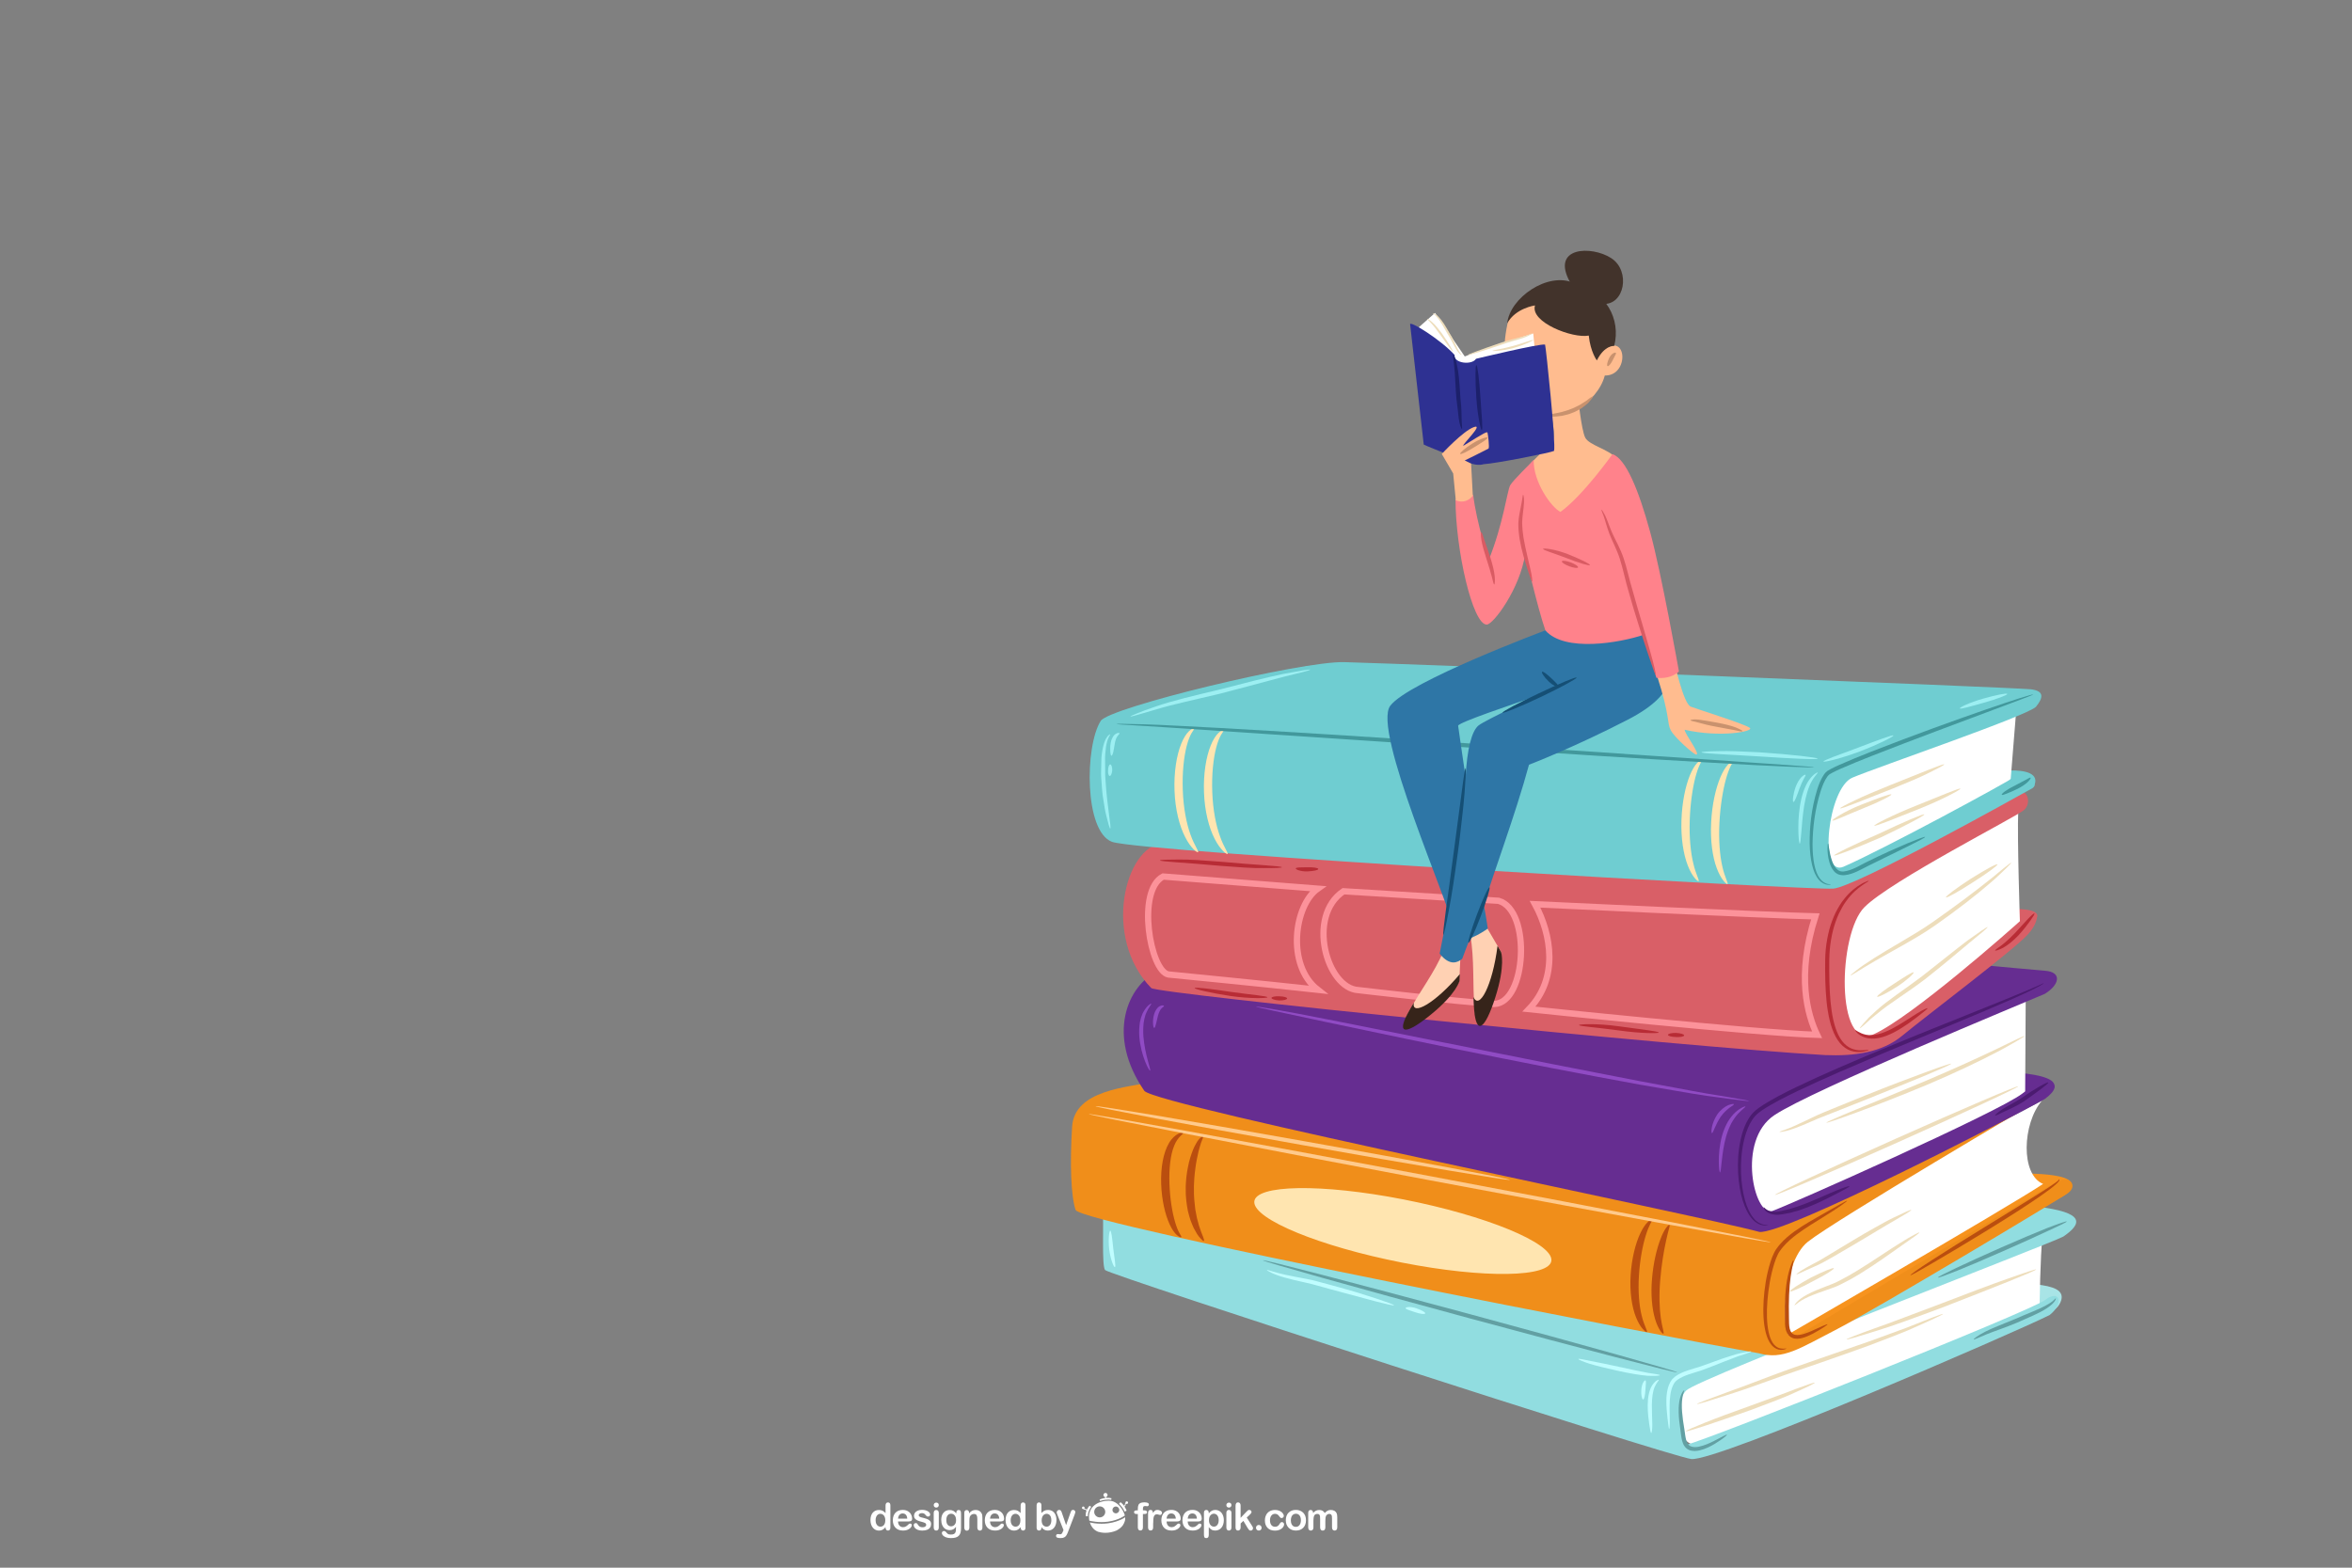 <?xml version="1.0" encoding="utf-8"?>
<!-- Generator: Adobe Illustrator 23.1.0, SVG Export Plug-In . SVG Version: 6.00 Build 0)  -->
<svg version="1.1" xmlns="http://www.w3.org/2000/svg" xmlns:xlink="http://www.w3.org/1999/xlink" x="0px" y="0px"
	 viewBox="0 0 750 500" style="enable-background:new 0 0 750 500;" xml:space="preserve">
<rect x="0" y="0" width="750" height="500" fill="#808080" stroke="none"/>
<style type="text/css">
	.st0{fill:#A8E4E6;}
	.st1{fill:#662D91;}
	.st2{fill:#6FCDD1;}
	.st3{fill:#FFFFFF;}
	.st4{fill:#91DDE0;}
	.st5{fill:#F7931E;}
	.st6{fill:#F08E1A;}
	.st7{fill:#904BC4;}
	.st8{fill:#D95F67;}
	.st9{fill:none;stroke:#FC929A;stroke-width:2;stroke-miterlimit:10;}
	.st10{fill:#FFE5B0;}
	.st11{fill:#42989C;}
	.st12{fill:#FFD1B3;}
	.st13{fill:#36241A;}
	.st14{fill:#2E76A6;}
	.st15{fill:#FFBC8F;}
	.st16{fill:#C9926E;}
	.st17{fill:#FF828B;}
	.st18{fill:#42332B;}
	.st19{fill:#2E3192;}
	.st20{fill:#D95B63;}
	.st21{fill:#1C206B;}
	.st22{fill:#154F75;}
	.st23{fill:#B82C35;}
	.st24{fill:#4B1B70;}
	.st25{fill:#FFCA8C;}
	.st26{fill:#BA4E0F;}
	.st27{fill:#62A0A3;}
	.st28{fill:#BFFDFF;}
	.st29{fill:#EDDDBB;}
	.st30{fill:#9CEFF2;}
	.st31{fill:#FFF1D9;}
	.st32{fill:#6265C7;}
	.st33{fill:#4346A1;}
</style>
<g id="background_2">
	<g>
		<path class="st0" d="M649.46,409.67c4.79,0.55,9.4,1.66,7.56,5.71c-1.84,4.05-6.63,3.69-6.63,3.69L649.46,409.67z"/>
		<path class="st1" d="M644.3,342.22c5.71,0.55,13.08,1.94,10.14,5.62c-2.95,3.69-14.01,4.33-14.01,4.33L644.3,342.22z"/>
		<path class="st2" d="M638.96,245.83c4.79-0.37,10.6,0.09,10.04,3.69c-0.37,2.37-10.04,3.68-10.04,3.68V245.83z"/>
		<path class="st3" d="M651.31,394.38c-0.74,6.08-0.92,21.93-0.92,21.93c-35.2,19.35-106.16,44.79-110.39,44.42
			c-4.24-0.37-12.16-14.74-6.45-18.98C539.25,437.5,647.07,396.03,651.31,394.38z"/>
		<path class="st4" d="M351.64,385.53c0.37,5.16-0.37,18.06,0.74,19.54c1.11,1.47,179.14,59.16,186.88,60.27
			c7.74,1.11,103.21-40.36,114.27-45.89c4.79-3.69,3.32-8.48-1.47-4.79c-4.79,3.69-106.71,44.23-114.08,46.07
			c-1.29-0.18-4.61-13.27-0.19-17.32c4.42-4.05,115.37-46.44,120.16-49.02c5.9-4.05,7.37-7.74-8.85-9.58
			C632.51,382.95,351.64,385.53,351.64,385.53z"/>
		<path class="st5" d="M647.8,374.29c3.5,0.18,11.15,0.46,12.53,2.76c0.51,0.85,0.55,2.77-2.39,4.42
			c-7.56,4.05-84.22,49.21-88.1,48.29c-3.87-0.92-6.27-3.87-6.27-3.87S637.3,378.16,647.8,374.29z"/>
		<path class="st3" d="M651.12,351.06c-6.27,7.37-6.82,23.59,0.37,26.54c-9.77,6.63-86.25,50.87-86.25,50.87
			s-10.51-23.41,4.42-32.99C584.59,385.9,651.12,351.06,651.12,351.06z"/>
		<path class="st6" d="M368.04,344.98c-8.48,1.84-25.43,2.58-26.17,14.38c-0.74,11.79-0.37,22.12,1.11,26.54
			c1.47,4.42,190.19,40.91,217.84,45.71c7.74,2.21,12.9-1.47,25.07-7.74c12.16-6.27,70.77-41.28,73.72-43.49
			c2.95-2.21,0.37-5.9-4.05-3.32c-4.42,2.58-75.93,44.97-83.67,49.76c-4.05,1.84-4.24-23.78,4.61-30.78
			c8.85-7,74.09-45.34,74.09-45.34S369.15,345.35,368.04,344.98z"/>
		<path class="st3" d="M645.96,317.34l-0.18,30.96c-15.11,12.16-74.83,39.62-84.22,39.62c-5.53-3.5-11.98-34.65,3.5-37.96
			C580.54,346.64,645.96,317.34,645.96,317.34z"/>
		<path class="st1" d="M369.33,309.6c-9.95,4.79-16.59,20.64-4.42,38.33c4.05,4.79,177.29,39.81,196.09,44.97
			c7.74,1.11,79.98-36.12,91.04-42.39c7.37-5.34,0.37-7.74-7-1.84c-7.37,5.9-75.56,36.12-79.98,37.6
			c-5.53,1.84-11.43-22.49,0.74-30.59c12.16-8.11,80.35-36.12,86.25-38.7c4.79-2.95,5.53-7,0-7.37
			c-5.53-0.37-201.25-18.8-202.73-18.8C447.84,290.8,383.71,302.59,369.33,309.6z"/>
		<g>
			<g>
				<g>
					<path class="st7" d="M557.77,351.16c0,0.05-0.56,0.01-1.63-0.11c-1.06-0.12-2.62-0.31-4.63-0.57c-2.01-0.27-4.47-0.6-7.33-0.98
						c-2.86-0.39-6.08-0.99-9.66-1.58c-3.57-0.61-7.49-1.28-11.69-2c-4.19-0.78-8.67-1.61-13.38-2.48
						c-9.43-1.74-19.76-3.78-30.61-5.93c-21.69-4.32-41.29-8.42-55.47-11.43c-7.08-1.52-12.82-2.75-16.78-3.6
						c-1.98-0.43-3.52-0.77-4.56-1.01c-1.04-0.25-1.58-0.4-1.57-0.44c0.01-0.04,0.57,0.02,1.62,0.18c1.05,0.16,2.61,0.42,4.61,0.77
						c4,0.68,9.75,1.81,16.87,3.19c14.21,2.83,33.85,6.74,55.54,11.05c10.84,2.15,21.17,4.23,30.58,6.03
						c4.7,0.92,9.17,1.79,13.35,2.6c4.19,0.78,8.09,1.5,11.65,2.16c3.56,0.65,6.78,1.31,9.61,1.77c2.84,0.47,5.28,0.87,7.28,1.2
						c2,0.34,3.55,0.61,4.6,0.81C557.23,350.99,557.78,351.11,557.77,351.16z"/>
				</g>
			</g>
		</g>
		<path class="st8" d="M642.64,289.88c4.05,0.09,7.37,0.64,7,2.49c-0.37,1.84-2.67,4.15-2.67,4.15S642.46,298.17,642.64,289.88z"/>
		<path class="st3" d="M643.57,258.73c-0.37,7.92,0.55,35.75,0.55,35.75c-23.04,20.83-39.99,35.38-49.02,36.86
			c-9.03,1.47-20.46-27.28-5.53-42.94C604.13,276.98,643.57,258.73,643.57,258.73z"/>
		<path class="st8" d="M370.8,268.87c-12.16,1.11-19.35,30.22-3.69,46.26c1.84,1.84,169.18,18.8,214.89,21.38
			c9.21,0.37,18.06-0.74,24.7-6.27c6.63-5.53,35.02-26.91,39.81-32.07c4.79-5.16,3.32-9.58-1.11-5.53
			c-4.42,4.05-35.75,31.7-47.92,37.23c-12.16,5.53-11.43-32.07-2.95-40.54c8.48-8.48,48.29-28.75,50.87-30.96
			c2.58-2.21,1.11-7.37-2.58-5.53C639.14,254.68,380.39,260.39,370.8,268.87z"/>
		<path class="st9" d="M370.9,279.56l49.3,3.87c-7.46,5.25-10.14,24.33,0,32.25c-16.59-1.84-47.64-4.88-47.64-4.88
			C366.75,309.69,362.33,283.98,370.9,279.56z"/>
		<path class="st9" d="M428.4,284.26l49.48,3.04c10.51,3.04,8.85,32.62-1.38,32.9c-12.99-0.83-43.4-4.42-43.4-4.42
			C423.14,315.22,416.51,292.27,428.4,284.26z"/>
		<path class="st9" d="M489.49,288.4c0,0,73.72,3.5,89.38,3.87c-6.08,18.98-2.49,31.42,0.55,37.78c-19.07-0.55-91.87-8.2-91.87-8.2
			C497.05,311.99,494.74,298.08,489.49,288.4z"/>
		<path class="st3" d="M643.01,225.56l-1.84,22.85c-4.05,5.53-47.46,27.09-54.83,28.75c-7.37,1.66-13.36-18.25,1.01-29.67
			C598.78,238.64,643.01,225.56,643.01,225.56z"/>
		<path class="st2" d="M428.67,211.18c-13.82-0.36-74.97,14.43-77.68,18.75c-5.11,8.15-5.25,35.25,3.59,38.56
			c8.85,3.32,222.82,15.48,230,14.93c7.19-0.55,58.61-29.3,63.58-32.07c2.86-2.21-3.69-5.16-5.9-3.5
			c-2.21,1.66-41.28,22.85-54.37,28.57c-8.19,3.57-4.97-25.07,2.77-28.38c7.74-3.32,56.39-19.9,58.61-22.67
			c2.21-2.76,2.76-4.98-1.66-5.53C643.2,219.29,449.68,211.74,428.67,211.18z"/>
		<g>
			<g>
				<g>
					<path class="st10" d="M382.04,271.82c-0.2,0.24-2.31-1.25-4.1-4.81c-1.83-3.51-3.2-8.85-3.41-14.78
						c-0.23-5.93,0.66-11.33,2.14-15.02c0.74-1.84,1.65-3.24,2.49-4.03c0.85-0.8,1.53-0.94,1.6-0.8c0.11,0.18-0.3,0.59-0.8,1.45
						c-0.5,0.86-1.06,2.21-1.52,3.97c-0.93,3.53-1.49,8.67-1.27,14.32c0.2,5.65,1.21,10.7,2.48,14.14
						C380.88,269.72,382.35,271.54,382.04,271.82z"/>
				</g>
			</g>
		</g>
		<g>
			<g>
				<g>
					<path class="st10" d="M391.44,272.37c-0.2,0.24-2.31-1.25-4.1-4.81c-1.83-3.51-3.2-8.85-3.41-14.78
						c-0.23-5.93,0.66-11.33,2.14-15.01c0.74-1.84,1.65-3.24,2.49-4.03c0.85-0.8,1.53-0.94,1.6-0.8c0.11,0.18-0.3,0.59-0.8,1.45
						c-0.5,0.86-1.06,2.21-1.52,3.97c-0.93,3.53-1.49,8.67-1.27,14.32c0.2,5.65,1.21,10.7,2.49,14.14
						C390.27,270.28,391.75,272.09,391.44,272.37z"/>
				</g>
			</g>
		</g>
		<g>
			<g>
				<g>
					<path class="st10" d="M541.65,281.03c-0.23,0.23-2.11-1.42-3.46-5.01c-1.39-3.54-2.21-8.74-2.01-14.43
						c0.18-5.69,1.26-10.78,2.68-14.29c0.71-1.75,1.52-3.1,2.27-3.9c0.75-0.82,1.38-1.03,1.47-0.89c0.12,0.16-0.22,0.6-0.62,1.47
						c-0.41,0.87-0.9,2.2-1.35,3.91c-0.89,3.42-1.64,8.33-1.81,13.78c-0.19,5.44,0.31,10.37,1.16,13.78
						C540.77,278.91,541.97,280.78,541.65,281.03z"/>
				</g>
			</g>
		</g>
		<g>
			<g>
				<g>
					<path class="st10" d="M550.86,281.95c-0.13,0.1-0.64-0.24-1.31-1.09c-0.68-0.84-1.47-2.21-2.13-4
						c-1.35-3.59-2.08-8.87-1.77-14.6c0.29-5.74,1.47-10.86,2.95-14.37c0.74-1.76,1.57-3.11,2.32-3.92c0.76-0.82,1.39-1.04,1.48-0.9
						c0.12,0.16-0.22,0.6-0.63,1.49c-0.42,0.88-0.93,2.22-1.41,3.95c-0.95,3.45-1.79,8.4-2.07,13.89
						c-0.29,5.5,0.12,10.47,0.92,13.93C549.97,279.81,551.19,281.7,550.86,281.95z"/>
				</g>
			</g>
		</g>
		<g>
			<g>
				<g>
					<path class="st11" d="M578.51,244.73c0,0.05-0.78,0.05-2.27,0.01c-1.49-0.05-3.67-0.13-6.49-0.24
						c-5.64-0.21-13.79-0.66-23.87-1.24c-20.15-1.14-47.96-2.91-78.68-4.92c-30.71-2.05-58.52-3.91-78.65-5.25
						c-10.06-0.63-18.21-1.26-23.83-1.57c-2.81-0.17-5-0.3-6.48-0.39c-0.74-0.06-1.31-0.1-1.69-0.13c-0.38-0.04-0.58-0.07-0.58-0.09
						c0-0.05,0.78-0.06,2.26-0.04c1.49,0.03,3.68,0.08,6.5,0.14c5.65,0.15,13.79,0.64,23.87,1.15c20.15,1.12,47.96,2.85,78.68,4.87
						c30.71,2.07,58.52,3.95,78.65,5.31c10.06,0.7,18.21,1.26,23.83,1.65c2.81,0.21,5,0.37,6.48,0.48
						C577.73,244.59,578.51,244.68,578.51,244.73z"/>
				</g>
			</g>
		</g>
		<path class="st12" d="M468.79,297.67c1.47,8.75,0.72,16.25,1.41,24.12c0.69,7.87,2.8,6.62,6.15-3.8
			c3.35-10.42,2.32-14.36,2.32-14.36l-5.3-9.09"/>
		<path class="st13" d="M477.53,301.68c-1.61,12.71-5.88,20.64-7.68,16.29c0.05,1.42,0.11,2.83,0.23,4.23
			c0.69,7.87,3.37,6.4,6.72-4.03c3.35-10.42,1.86-14.55,1.86-14.55L477.53,301.68z"/>
		<path class="st14" d="M528.18,199.39c0,0-28.75,8.29-35.38,1.66c0,0-43.68,16.31-49.48,24.05c-5.8,7.74,18.52,62.2,21.56,74.64
			c3.6,0.83,9.54-3.59,9.54-3.59s-0.42-3.11-1.24-7.46c2.67-9.27,10.03-28.72,14.38-44.78c0,0,14.38-5.53,31.52-14.38
			C536.19,220.67,535.09,212.38,528.18,199.39z M471.5,231.36c-2.21,1.75-3.69,7.56-4.15,16.5c0,0-2.39-16.13-2.39-16.4
			c0.28-1.11,16.86-6.63,25.62-9.68C490.58,221.78,473.72,229.61,471.5,231.36z"/>
		<path class="st12" d="M460.45,303.05c-3.32,7.74-7.63,12.93-11.13,19.56c-3.5,6.64-1.2,6.98,6.91,0.35
			c8.11-6.63,9.12-10.09,9.12-10.09l0.44-10"/>
		<path class="st14" d="M461.83,289.51c0,0.83-2.76,14.65-2.76,14.65c3.32,4.15,5.8,2.76,7.19,1.66c1.66-4.7,4.98-12.44,4.98-12.44"
			/>
		<path class="st15" d="M481.37,100.52c-4.56,16.92,1.06,26.25,8.52,31.06c7.46,4.81,19.63-3.21,21.84-11.81
			c7.88,0.15,7.19-14-0.42-8.17C513.66,101.11,491.18,81.13,481.37,100.52z"/>
		<path class="st15" d="M515.46,146.13c-2.77-2.95-8.66-4.12-9.95-6.52c-1.29-2.4-2.42-13.96-2.42-13.96l-9.56,1.31
			c0,0,2.95,11.43,1.66,13.45c-1.29,2.03-7.74,7.56-7.74,8.29c0,0.74,7.55,21.38,7.55,21.38S504.96,157.18,515.46,146.13z"/>
		<g>
			<g>
				<g>
					<path class="st16" d="M507.9,126.5c0.14,0.12-0.42,0.87-1.46,2.02c-0.57,0.51-1.29,1.08-2.12,1.68
						c-0.89,0.48-1.84,1.11-2.96,1.48c-1.08,0.47-2.19,0.69-3.17,0.92c-1.01,0.13-1.91,0.28-2.67,0.26
						c-0.76,0.03-1.38-0.03-1.8-0.11c-0.42-0.07-0.65-0.16-0.65-0.25c0-0.09,0.24-0.18,0.65-0.27c0.41-0.07,1-0.16,1.72-0.3
						c0.73-0.09,1.57-0.33,2.5-0.51c0.92-0.29,1.94-0.52,2.95-0.96c1.05-0.34,1.94-0.9,2.81-1.29c0.81-0.51,1.54-0.97,2.15-1.35
						C506.98,126.89,507.77,126.38,507.9,126.5z"/>
				</g>
			</g>
		</g>
		<path class="st15" d="M528.36,215.42c4.33,13.45,3.13,15.11,4.42,17.51c1.29,2.4,7.37,7.74,8.11,7.74c1.47,0-3.69-6.63-3.69-7.92
			c11.43,2.58,21.93,0.55,20.83-0.55c-1.11-1.11-16.5-5.9-18.89-6.82c-2.4-0.92-5.44-15.11-5.44-15.11"/>
		<path class="st17" d="M489.06,146.66c-0.18,7,5.58,15.14,8.53,16.61c7.19-5.16,16.59-18.43,16.59-18.43
			c4.24,1.47,8.29,11.24,11.98,24.7s9.21,44.6,9.21,44.6c-2.95,2.76-7.19,2.03-7.19,2.03c-2.21-7.37-3.69-13.82-3.69-13.82
			c-8.11,2.76-25.62,5.71-31.7-1.29c-2.4-6.82-6.45-24.33-6.45-24.33c-1.66,11.06-10.16,22.48-12.26,22.48
			c-4.51,0-9.95-23.87-9.95-40.08c3.69,1.47,5.62-1.38,5.62-1.38c1.11,9.21,4.98,20.83,4.98,20.83c4.61-11.43,5.9-22.12,6.82-23.77
			C482.47,153.13,488.32,147.58,489.06,146.66z"/>
		<path class="st18" d="M502.01,90.32c-8.48-3.89-20.64,4.81-21.38,12.78c2.67-4.86,8.85-5.69,8.85-5.69
			c-1.66,5.35,11.98,10.6,17.14,9.62c0.55,5.25,2.58,7.92,2.58,7.92c2.49-4.96,5.53-4.62,5.53-4.62
			C516.93,101.79,512.14,92.84,502.01,90.32z"/>
		<path class="st18" d="M500.72,90.12c-6.45-11.47,6.82-11.86,13.08-7.78c6.27,4.08,4.24,15.17-2.76,14.58
			C506.06,92.45,500.72,90.12,500.72,90.12z"/>
		<path class="st3" d="M452.36,104.43l5.25-4.63l9.47,13.89c5.39-2.28,21.84-7.33,21.84-7.33l0.62,6.7c0,0-16.38,5.87-21.01,6.29
			C463.9,119.77,453.95,105.81,452.36,104.43z"/>
		<path class="st19" d="M449.67,103.55c0,0,4.14,36.77,4.33,38.24c2.49,1.2,13.82,5.53,13.82,5.53s2.86,1.47,5.25,0.74
			c4.24-0.28,21.47-3.69,22.48-4.24c0.65-2.12-2.58-33.08-2.86-33.91c-1.38-0.46-22.02,4.52-22.02,4.52
			c-1.29,2.12-7.19,1.47-6.82-1.2C459.71,108.53,449.02,101.8,449.67,103.55z"/>
		<path class="st15" d="M464.22,159.58l-0.83-8.57l-3.64-6.22c0,0,6.77-7.33,10.23-8.57c3.46-1.24-4.15,5.94-3.32,5.94
			c6.91-4.29,7.53-4.56,7.67-4.15c0.14,0.41,0.71,4.79,0.3,5.07c-0.42,0.28-7.56,3.78-7.56,3.78l2.03,1.01l0.55,10.23
			C469.66,158.11,467.73,160.96,464.22,159.58z"/>
		<g>
			<g>
				<g>
					<path class="st16" d="M474.36,139.58c0.15,0.36-1.77,1.52-4.13,2.98c-2.36,1.48-4.42,2.51-4.62,2.2
						c-0.19-0.3,1.53-1.81,3.93-3.32C471.97,139.93,474.24,139.26,474.36,139.58z"/>
				</g>
			</g>
		</g>
		<g>
			<g>
				<g>
					<path class="st16" d="M512.6,116.76c-0.29-0.19-0.11-1.24,0.52-2.56c0.34-0.65,0.77-1.21,1.25-1.49
						c0.46-0.29,0.84-0.28,0.91-0.13c0.09,0.18-0.06,0.43-0.25,0.78c-0.2,0.34-0.43,0.86-0.74,1.44
						C513.73,115.99,512.93,116.97,512.6,116.76z"/>
				</g>
			</g>
		</g>
		<g>
			<g>
				<g>
					<path class="st20" d="M488.55,185.47c-0.19,0.04-0.68-1.45-1.46-3.87c-0.76-2.43-1.85-5.79-2.52-9.68
						c-0.14-0.98-0.28-1.94-0.34-2.87c-0.02-0.94-0.12-1.83-0.03-2.72c0.13-1.75,0.48-3.23,0.72-4.48c0.27-1.24,0.42-2.23,0.53-2.93
						c0.07-0.69,0.15-1.09,0.24-1.1c0.09-0.01,0.18,0.38,0.27,1.11c0.04,0.72,0.03,1.79-0.13,3.06c-0.13,1.27-0.38,2.77-0.43,4.39
						c-0.05,0.8,0.07,1.67,0.1,2.56c0.08,0.89,0.22,1.81,0.35,2.76c0.66,3.77,1.59,7.16,2.12,9.66
						C488.55,183.85,488.72,185.44,488.55,185.47z"/>
				</g>
			</g>
		</g>
		<g>
			<g>
				<g>
					<path class="st20" d="M527.99,215.33c-0.2,0.01-1.16-2.89-2.78-7.67c-0.8-2.39-1.73-5.24-2.72-8.42
						c-1-3.18-2.09-6.68-3.11-10.4c-1.13-3.69-1.8-7.31-2.8-10.43c-0.97-3.11-2.45-5.73-3.37-8.13c-0.9-2.4-1.36-4.37-1.84-5.68
						c-0.5-1.29-0.8-2.02-0.71-2.07c0.07-0.04,0.53,0.6,1.18,1.87c0.63,1.28,1.25,3.25,2.23,5.53c0.99,2.26,2.57,4.86,3.66,8.1
						c1.1,3.21,1.79,6.81,2.92,10.47c1.01,3.69,2.06,7.2,3,10.39c0.92,3.2,1.75,6.08,2.45,8.5
						C527.49,212.22,528.16,215.33,527.99,215.33z"/>
				</g>
			</g>
		</g>
		<g>
			<g>
				<g>
					<path class="st20" d="M476.48,186.4c-0.2,0.01-0.39-0.94-0.76-2.42c-0.37-1.49-1.01-3.51-1.73-5.76
						c-0.73-2.26-1.33-4.35-1.59-5.91c-0.26-1.57-0.23-2.56-0.07-2.58c0.2-0.03,0.49,0.89,0.97,2.35c0.48,1.46,1.21,3.47,1.94,5.74
						c0.72,2.28,1.24,4.41,1.39,6C476.78,185.4,476.64,186.4,476.48,186.4z"/>
				</g>
			</g>
		</g>
		<g>
			<g>
				<g>
					<path class="st21" d="M472.52,137.19c-0.33,0.07-1.36-4.54-1.75-10.3c-0.37-5.75-0.36-10.41,0-10.43
						c0.37-0.03,0.94,4.62,1.31,10.34C472.47,132.51,472.9,137.11,472.52,137.19z"/>
				</g>
			</g>
		</g>
		<g>
			<g>
				<g>
					<path class="st21" d="M466.16,136.82c-0.13,0.06-0.74-1.23-1.01-3.42c-0.12-1.07-0.26-2.34-0.42-3.74
						c-0.21-1.43-0.38-3.01-0.48-4.66c-0.2-3.3-0.31-6.25-0.55-8.38c-0.06-0.53-0.11-1.01-0.16-1.43c-0.06-0.42-0.12-0.78-0.16-1.08
						c-0.07-0.6-0.07-0.95,0.01-0.97c0.09-0.03,0.25,0.27,0.48,0.84c0.11,0.29,0.25,0.64,0.39,1.06c0.1,0.42,0.22,0.9,0.35,1.44
						c0.49,2.14,0.75,5.16,0.95,8.44c0.1,1.64,0.23,3.18,0.37,4.59c0.11,1.47,0.13,2.75,0.14,3.83
						C466.1,135.47,466.37,136.74,466.16,136.82z"/>
				</g>
			</g>
		</g>
		<g>
			<g>
				<g>
					<path class="st22" d="M460.26,298.17c-0.18-0.03,0.14-3.03,0.79-7.83c0.71-4.79,1.53-11.45,2.54-18.78
						c0.97-7.34,1.86-13.98,2.5-18.79c0.61-4.81,1.08-7.78,1.27-7.77c0.18,0.01,0.04,3.02-0.34,7.87c-0.16,2.43-0.51,5.3-0.86,8.49
						c-0.38,3.19-0.73,6.7-1.26,10.37c-1.01,7.34-1.97,13.99-2.93,18.76C461.08,295.27,460.44,298.2,460.26,298.17z"/>
				</g>
			</g>
		</g>
		<g>
			<g>
				<g>
					<path class="st22" d="M474.95,283.01c0.34,0.13-0.88,4.18-2.72,9.06c-1.84,4.88-3.61,8.73-3.95,8.6
						c-0.34-0.13,0.88-4.19,2.71-9.06C472.83,286.73,474.6,282.88,474.95,283.01z"/>
				</g>
			</g>
		</g>
		<g>
			<g>
				<g>
					<path class="st22" d="M502.74,216.11c0.15,0.33-5,3.12-11.51,6.23c-6.54,3.08-11.98,5.3-12.12,4.97
						c-0.14-0.34,5.03-3.08,11.55-6.16C497.18,218.04,502.59,215.78,502.74,216.11z"/>
				</g>
			</g>
		</g>
		<g>
			<g>
				<g>
					<path class="st22" d="M497.08,219.15c-0.17,0.29-1.76-0.41-3.25-1.82c-1.48-1.41-2.36-2.82-2.1-3.06c0.27-0.25,1.58,0.74,3,2.1
						C496.15,217.72,497.28,218.82,497.08,219.15z"/>
				</g>
			</g>
		</g>
		<g>
			<g>
				<g>
					<path class="st16" d="M555.64,233.21c-0.07,0.17-1.03,0.03-2.49-0.33c-1.49-0.3-3.55-0.67-5.85-1.09
						c-2.31-0.4-4.41-0.96-5.85-1.36c-0.37-0.1-0.7-0.18-0.99-0.26c-0.29-0.06-0.54-0.11-0.75-0.16c-0.41-0.11-0.65-0.21-0.65-0.3
						c0-0.09,0.24-0.16,0.68-0.21c0.22-0.02,0.49-0.05,0.81-0.06c0.31,0.02,0.67,0.05,1.06,0.07c1.57,0.18,3.62,0.58,5.93,0.98
						c2.31,0.42,4.41,0.95,5.87,1.49C554.86,232.58,555.7,233.04,555.64,233.21z"/>
				</g>
			</g>
		</g>
		<g>
			<g>
				<g>
					<path class="st11" d="M583.85,282.14c0,0.03-0.38,0.11-1.13,0.04c-0.75-0.07-1.87-0.55-2.8-1.67c-0.95-1.11-1.65-2.75-2.1-4.71
						c-0.46-1.95-0.71-4.23-0.76-6.73c-0.04-5.01,0.47-11,2.44-17.38c0.53-1.59,1.12-3.21,2.18-4.74l0.46-0.56
						c0.18-0.18,0.39-0.35,0.58-0.51c0.4-0.24,0.8-0.45,1.2-0.68c0.81-0.45,1.61-0.77,2.43-1.17c3.29-1.46,6.71-2.86,10.24-4.25
						c14.12-5.53,27.04-10.15,36.43-13.41c4.69-1.63,8.51-2.9,11.16-3.74c2.65-0.84,4.14-1.22,4.17-1.14c0.03,0.09-1.41,0.64-4,1.63
						c-2.6,0.98-6.36,2.39-11.01,4.13c-9.29,3.49-22.16,8.24-36.26,13.76c-3.52,1.38-6.95,2.77-10.2,4.2
						c-0.79,0.38-1.63,0.71-2.36,1.12c-0.36,0.2-0.72,0.4-1.08,0.6c-0.13,0.12-0.26,0.22-0.39,0.34l-0.37,0.44
						c-0.91,1.29-1.53,2.86-2.04,4.37c-1.97,6.16-2.59,12.1-2.66,16.99c-0.01,4.88,0.69,8.97,2.33,11.13
						c0.8,1.07,1.76,1.57,2.45,1.72C583.46,282.07,583.85,282.08,583.85,282.14z"/>
				</g>
			</g>
		</g>
		<g>
			<g>
				<g>
					<path class="st23" d="M595.92,334.85c0.01,0.04-0.21,0.14-0.63,0.28c-0.43,0.15-1.08,0.3-1.95,0.38
						c-0.86,0.08-1.96,0.03-3.16-0.37c-1.2-0.4-2.45-1.25-3.46-2.46c-2.04-2.46-3.18-6.1-3.84-10.08c-0.66-4-0.85-8.44-0.88-13.07
						c-0.01-2.3-0.01-4.59,0.2-6.8c0.23-2.2,0.62-4.3,1.13-6.27c0.54-1.96,1.24-3.78,2.02-5.42c0.84-1.61,1.69-3.08,2.68-4.27
						c1.9-2.45,3.96-3.96,5.45-4.79c0.73-0.46,1.36-0.68,1.77-0.86c0.42-0.17,0.64-0.23,0.66-0.19c0.02,0.04-0.17,0.19-0.54,0.43
						c-0.37,0.25-0.95,0.54-1.62,1.05c-1.37,0.94-3.25,2.5-4.98,4.91c-0.9,1.17-1.67,2.62-2.44,4.18c-0.71,1.59-1.34,3.35-1.83,5.25
						c-0.47,1.91-0.82,3.95-1.02,6.08c-0.19,2.14-0.18,4.35-0.17,6.67c0.02,4.6,0.18,8.98,0.76,12.89c0.57,3.89,1.59,7.38,3.36,9.68
						c0.88,1.14,1.94,1.93,3,2.36c1.06,0.42,2.06,0.55,2.88,0.55C594.98,334.98,595.9,334.72,595.92,334.85z"/>
				</g>
			</g>
		</g>
		<g>
			<g>
				<g>
					<path class="st24" d="M563.86,390.69c0,0.02-0.12,0.05-0.36,0.09c-0.24,0.05-0.61,0.11-1.1,0.05
						c-0.96-0.07-2.43-0.62-3.65-2.04c-2.49-2.8-4.12-8.08-4.5-14.54c-0.17-3.25-0.05-6.84,0.76-10.61
						c0.41-1.88,0.99-3.81,1.92-5.68c0.5-0.92,1.02-1.85,1.75-2.68c0.33-0.44,0.77-0.79,1.18-1.17c0.42-0.36,0.87-0.66,1.3-0.99
						c3.6-2.43,7.6-4.44,11.78-6.47c4.18-2.02,8.56-3.99,13.06-5.96c18.03-7.84,34.6-14.32,46.53-19.14
						c5.97-2.4,10.79-4.36,14.11-5.76c1.66-0.7,2.93-1.27,3.79-1.65c0.85-0.4,1.31-0.61,1.33-0.56c0.02,0.04-0.39,0.32-1.21,0.8
						c-0.83,0.46-2.07,1.11-3.7,1.88c-3.26,1.55-8.03,3.65-13.96,6.16c-11.85,5.04-28.36,11.67-46.36,19.49
						c-4.49,1.97-8.86,3.93-13.03,5.92c-4.15,2-8.17,3.99-11.65,6.3c-0.85,0.61-1.65,1.19-2.27,1.94c-0.66,0.73-1.15,1.58-1.62,2.43
						c-0.88,1.74-1.46,3.58-1.88,5.39c-0.83,3.63-1.01,7.15-0.9,10.33c0.25,6.34,1.72,11.52,3.96,14.25
						c1.09,1.38,2.4,1.96,3.29,2.11c0.45,0.1,0.81,0.08,1.05,0.08C563.73,390.65,563.85,390.67,563.86,390.69z"/>
				</g>
			</g>
		</g>
		<g>
			<g>
				<g>
					<path class="st25" d="M481.47,376.31c-0.01,0.04-0.48,0.01-1.37-0.11c-0.89-0.11-2.19-0.3-3.87-0.56
						c-3.36-0.52-8.21-1.31-14.2-2.31c-11.98-2.01-28.51-4.87-46.75-8.12c-18.24-3.24-34.75-6.25-46.68-8.5
						c-5.97-1.12-10.79-2.05-14.12-2.72c-1.66-0.34-2.96-0.61-3.83-0.81c-0.87-0.2-1.33-0.33-1.32-0.37
						c0.01-0.04,0.48-0.01,1.37,0.11c0.89,0.11,2.19,0.3,3.87,0.56c3.36,0.52,8.21,1.31,14.2,2.31c11.98,2.01,28.51,4.87,46.75,8.12
						c18.24,3.24,34.75,6.25,46.68,8.5c5.97,1.12,10.79,2.05,14.12,2.72c1.67,0.34,2.96,0.61,3.83,0.81
						C481.03,376.14,481.48,376.27,481.47,376.31z"/>
				</g>
			</g>
		</g>
		<g>
			<g>
				<g>
					<path class="st26" d="M569.66,430.13c0.01,0.04-0.19,0.13-0.61,0.25c-0.21,0.08-0.47,0.11-0.8,0.13
						c-0.32,0.05-0.7-0.01-1.12-0.08c-0.84-0.2-1.79-0.8-2.49-1.79c-0.72-0.97-1.23-2.24-1.59-3.67c-0.72-2.86-0.9-6.35-0.67-10.17
						c0.25-3.82,0.84-8.01,2.17-12.27c0.34-1.07,0.73-2.1,1.24-3.11c0.25-0.5,0.57-1,0.9-1.42c0.32-0.44,0.65-0.87,1.01-1.26
						c1.41-1.6,2.99-2.9,4.55-4.02c3.13-2.23,6.14-3.87,8.63-5.3c5-2.8,8.04-4.62,8.14-4.47c0.05,0.07-0.65,0.63-1.96,1.56
						c-1.32,0.92-3.27,2.19-5.71,3.7c-2.43,1.53-5.38,3.25-8.39,5.48c-1.49,1.12-2.99,2.38-4.29,3.89
						c-0.34,0.37-0.64,0.77-0.93,1.18c-0.32,0.41-0.56,0.8-0.79,1.26c-0.45,0.9-0.83,1.88-1.15,2.91c-1.28,4.1-1.9,8.22-2.21,11.95
						c-0.29,3.73-0.21,7.14,0.37,9.88c0.29,1.36,0.71,2.56,1.29,3.46c0.57,0.91,1.32,1.47,2.03,1.72c0.36,0.09,0.68,0.2,0.98,0.18
						c0.29,0.03,0.55,0.04,0.75,0C569.42,430.08,569.65,430.09,569.66,430.13z"/>
				</g>
			</g>
		</g>
		<g>
			<g>
				<g>
					<path class="st26" d="M582.75,422.39c0.06,0.14-1.62,1.32-4.6,2.94c-0.75,0.39-1.6,0.8-2.56,1.14
						c-0.97,0.32-2.07,0.66-3.38,0.45c-0.65-0.1-1.33-0.45-1.81-0.99c-0.48-0.53-0.76-1.19-0.94-1.83c-0.16-0.65-0.24-1.3-0.26-1.96
						c-0.02-0.63-0.03-1.26-0.05-1.9c-0.13-5.13,0.21-9.82,0.93-13.14c0.72-3.32,1.67-5.22,1.79-5.17c0.21,0.08-0.41,2.05-0.88,5.33
						c-0.47,3.28-0.66,7.86-0.53,12.96c0.01,0.64,0.03,1.26,0.04,1.88c0.02,0.59,0.08,1.16,0.2,1.68c0.26,1.05,0.84,1.79,1.73,1.95
						c0.89,0.19,1.91-0.04,2.8-0.3c0.91-0.27,1.74-0.62,2.5-0.95C580.76,423.11,582.66,422.2,582.75,422.39z"/>
				</g>
			</g>
		</g>
		<g>
			<g>
				<g>
					<path class="st27" d="M550.68,457.59c0.08,0.13-1.29,1.33-3.83,2.88c-1.28,0.75-2.85,1.63-4.86,2.11
						c-1,0.22-2.16,0.36-3.38-0.12c-0.59-0.26-1.13-0.7-1.49-1.25c-0.37-0.54-0.59-1.14-0.74-1.72c-0.3-1.17-0.37-2.28-0.52-3.29
						c-0.16-1.04-0.29-2.07-0.4-3.04c-0.2-1.95-0.24-3.74-0.09-5.24c0.14-1.5,0.5-2.7,0.88-3.46c0.37-0.77,0.75-1.09,0.8-1.05
						c0.1,0.06-0.12,0.46-0.32,1.23c-0.21,0.77-0.41,1.9-0.43,3.34c-0.02,1.43,0.11,3.15,0.37,5.04c0.13,0.95,0.29,1.94,0.46,2.99
						c0.17,1.07,0.26,2.16,0.52,3.16c0.25,1.01,0.73,1.79,1.49,2.12c0.76,0.32,1.72,0.29,2.6,0.11c1.79-0.36,3.37-1.12,4.66-1.74
						C548.99,458.34,550.57,457.42,550.68,457.59z"/>
				</g>
			</g>
		</g>
		<g>
			<g>
				<g>
					<path class="st28" d="M558.42,431.05c0.02,0.09-0.54,0.32-1.55,0.67c-1.01,0.35-2.49,0.74-4.26,1.47
						c-1.79,0.65-3.9,1.51-6.25,2.44c-1.19,0.45-2.45,0.93-3.74,1.42c-1.33,0.47-2.72,0.8-4.06,1.28c-1.34,0.47-2.63,1-3.65,1.75
						c-1.01,0.69-1.52,1.82-1.88,2.96c-0.66,2.31-0.62,4.61-0.63,6.5c0.02,1.9,0.09,3.46,0.06,4.54c-0.02,1.08-0.12,1.68-0.2,1.68
						c-0.1,0-0.17-0.59-0.31-1.65c-0.13-1.06-0.34-2.6-0.48-4.53c-0.11-1.92-0.28-4.26,0.39-6.87c0.17-0.65,0.43-1.3,0.78-1.94
						c0.18-0.32,0.42-0.63,0.64-0.93c0.28-0.26,0.56-0.52,0.85-0.78c1.21-0.9,2.59-1.47,4-1.96c1.41-0.5,2.81-0.83,4.09-1.26
						c1.29-0.46,2.53-0.91,3.72-1.33c2.38-0.88,4.53-1.65,6.39-2.19c1.82-0.62,3.38-0.89,4.44-1.09
						C557.81,431.03,558.4,430.96,558.42,431.05z"/>
				</g>
			</g>
		</g>
		<g>
			<g>
				<g>
					<path class="st27" d="M534.83,437.69c-0.01,0.04-0.49-0.04-1.38-0.23c-0.89-0.2-2.2-0.51-3.88-0.92
						c-3.36-0.83-8.22-2.07-14.21-3.63c-11.99-3.12-28.52-7.52-46.77-12.45c-18.24-4.94-34.74-9.48-46.67-12.83
						c-5.96-1.68-10.78-3.05-14.11-4.03c-1.66-0.49-2.95-0.88-3.82-1.16c-0.87-0.28-1.32-0.45-1.31-0.49
						c0.01-0.04,0.49,0.04,1.38,0.24c0.89,0.2,2.2,0.51,3.88,0.92c3.36,0.83,8.22,2.07,14.21,3.63
						c11.99,3.12,28.52,7.52,46.77,12.45c18.24,4.94,34.74,9.48,46.67,12.83c5.96,1.68,10.78,3.05,14.11,4.03
						c1.66,0.49,2.95,0.88,3.82,1.16C534.39,437.47,534.84,437.64,534.83,437.69z"/>
				</g>
			</g>
		</g>
		<g>
			<g>
				<g>
					<path class="st27" d="M659.05,389.58c0.05,0.18-2.22,1.3-5.88,2.95c-3.67,1.72-8.77,4.04-14.43,6.52
						c-5.67,2.49-10.81,4.7-14.58,6.21c-3.77,1.51-6.13,2.36-6.2,2.2c-0.07-0.17,2.17-1.32,5.83-3.05
						c3.67-1.72,8.76-4.07,14.42-6.56c5.67-2.49,10.83-4.67,14.6-6.18C656.63,390.21,659,389.41,659.05,389.58z"/>
				</g>
			</g>
		</g>
		<g>
			<g>
				<g>
					<path class="st29" d="M643.57,346.46c0.04,0.08-1.01,0.65-2.94,1.6c-1.93,0.95-4.74,2.28-8.23,3.9
						c-6.97,3.24-16.64,7.64-27.35,12.43c-10.71,4.78-20.44,9.05-27.51,12.07c-3.54,1.51-6.4,2.72-8.4,3.52
						c-2,0.8-3.12,1.21-3.15,1.13s1.01-0.65,2.94-1.6c1.93-0.95,4.74-2.28,8.23-3.9c6.97-3.24,16.64-7.64,27.35-12.43
						c10.71-4.78,20.44-9.05,27.51-12.07c3.54-1.51,6.4-2.72,8.4-3.52C642.41,346.78,643.53,346.37,643.57,346.46z"/>
				</g>
			</g>
		</g>
		<g>
			<g>
				<g>
					<path class="st29" d="M622.19,339.27c0.06,0.17-2.95,1.53-7.87,3.59c-4.91,2.07-11.75,4.78-19.29,7.84
						c-3.78,1.5-7.38,2.93-10.66,4.23c-1.64,0.65-3.22,1.24-4.64,1.83c-1.44,0.62-2.78,1.2-4,1.73c-2.46,1.04-4.5,1.81-5.97,2.16
						c-1.46,0.37-2.3,0.43-2.31,0.36c-0.02-0.11,0.77-0.34,2.16-0.85c1.39-0.49,3.35-1.38,5.75-2.52c1.21-0.57,2.53-1.2,3.94-1.88
						c1.45-0.67,3-1.28,4.63-1.96c3.26-1.33,6.85-2.79,10.62-4.32c7.53-3.06,14.45-5.64,19.45-7.49
						C619,340.15,622.12,339.1,622.19,339.27z"/>
				</g>
			</g>
		</g>
		<g>
			<g>
				<g>
					<path class="st29" d="M645.59,330.42c0.04,0.08-0.77,0.61-2.28,1.49c-1.52,0.87-3.69,2.17-6.47,3.61
						c-5.54,2.91-13.35,6.64-22.13,10.37c-8.8,3.69-16.87,6.78-22.73,8.94c-2.93,1.08-5.32,1.92-6.97,2.49
						c-1.66,0.56-2.59,0.83-2.62,0.74c-0.03-0.08,0.84-0.51,2.44-1.22c1.6-0.71,3.93-1.68,6.82-2.88c5.78-2.38,13.78-5.6,22.56-9.29
						c8.76-3.72,16.6-7.3,22.23-9.99C642.03,331.97,645.49,330.25,645.59,330.42z"/>
				</g>
			</g>
		</g>
		<g>
			<g>
				<g>
					<path class="st29" d="M609.47,385.9c0.08,0.16-1.92,1.41-5.21,3.29c-1.66,0.91-3.57,2.12-5.74,3.39
						c-2.16,1.29-4.52,2.7-7.01,4.19c-2.49,1.49-4.88,2.88-7.06,4.13c-2.16,1.25-4.2,2.37-5.96,3.1c-3.49,1.5-5.53,2.62-5.65,2.44
						c-0.09-0.12,1.84-1.56,5.24-3.28c1.71-0.84,3.59-1.99,5.75-3.31c2.15-1.3,4.52-2.72,7-4.22c2.49-1.49,4.87-2.9,7.08-4.11
						c2.21-1.22,4.17-2.35,5.9-3.16C607.24,386.69,609.39,385.73,609.47,385.9z"/>
				</g>
			</g>
		</g>
		<g>
			<g>
				<g>
					<path class="st29" d="M584.77,404.51c0.17,0.32-2.86,2.19-6.76,4.17c-3.81,2.08-7.06,3.51-7.25,3.21
						c-0.19-0.31,2.78-2.27,6.65-4.38C581.31,405.53,584.61,404.19,584.77,404.51z"/>
				</g>
			</g>
		</g>
		<g>
			<g>
				<g>
					<path class="st29" d="M612.05,393.09c0.05,0.08-0.46,0.49-1.41,1.18c-0.96,0.67-2.34,1.65-4.05,2.85
						c-3.43,2.39-8.09,5.83-13.57,9.2c-1.4,0.8-2.72,1.65-4.09,2.32c-1.35,0.69-2.64,1.41-3.98,1.9c-2.63,0.98-4.99,1.72-6.91,2.5
						c-1.92,0.77-3.4,1.55-4.33,2.21c-0.93,0.66-1.37,1.14-1.46,1.07c-0.06-0.04,0.25-0.65,1.13-1.47c0.88-0.82,2.36-1.76,4.28-2.66
						c1.92-0.91,4.3-1.75,6.83-2.77c1.26-0.49,2.5-1.21,3.82-1.91c1.33-0.67,2.63-1.53,4.01-2.31c5.41-3.33,10.16-6.65,13.74-8.85
						c1.78-1.11,3.25-1.97,4.3-2.51C611.41,393.27,612,393.01,612.05,393.09z"/>
				</g>
			</g>
		</g>
		<g>
			<g>
				<g>
					<path class="st29" d="M619.61,419.07c0.04,0.08-1,0.62-2.92,1.51c-1.92,0.9-4.72,2.15-8.19,3.68
						c-3.49,1.47-7.72,3.03-12.4,4.84c-4.7,1.73-9.9,3.53-15.35,5.44c-5.45,1.9-10.67,3.62-15.36,5.35
						c-4.72,1.66-8.93,3.25-12.55,4.38c-3.6,1.17-6.53,2.1-8.55,2.72c-2.03,0.61-3.16,0.91-3.19,0.82
						c-0.03-0.09,1.05-0.55,3.03-1.31c1.97-0.76,4.84-1.82,8.4-3.11c3.56-1.24,7.76-2.92,12.45-4.65c4.67-1.79,9.89-3.55,15.34-5.46
						c5.45-1.89,10.64-3.69,15.37-5.33c4.68-1.74,8.94-3.21,12.46-4.56c3.5-1.41,6.35-2.54,8.33-3.29S619.57,418.99,619.61,419.07z"
						/>
				</g>
			</g>
		</g>
		<g>
			<g>
				<g>
					<path class="st29" d="M649.28,404.88c0.03,0.09-0.78,0.49-2.28,1.14c-1.5,0.65-3.68,1.55-6.38,2.64
						c-5.42,2.15-12.9,5.14-21.2,8.34c-8.35,3.1-15.9,5.93-21.5,7.6c-2.78,0.88-5.04,1.57-6.61,2.02c-1.57,0.45-2.45,0.66-2.48,0.57
						c-0.03-0.09,0.8-0.46,2.32-1.06c1.52-0.6,3.73-1.42,6.47-2.41c5.51-1.89,13-4.85,21.33-7.94c8.3-3.2,15.83-6.05,21.34-7.98
						c2.75-0.98,4.98-1.74,6.54-2.25C648.38,405.03,649.25,404.8,649.28,404.88z"/>
				</g>
			</g>
		</g>
		<g>
			<g>
				<g>
					<path class="st29" d="M578.69,441c0.07,0.17-2.13,1.26-5.77,2.89c-3.61,1.71-8.76,3.63-14.45,5.76
						c-5.71,2.04-10.92,3.8-14.68,5.06c-3.77,1.25-6.14,1.94-6.2,1.77c-0.06-0.17,2.19-1.17,5.88-2.65
						c3.69-1.5,8.84-3.39,14.55-5.43c5.67-2.12,10.86-3.9,14.54-5.38C576.28,441.63,578.62,440.84,578.69,441z"/>
				</g>
			</g>
		</g>
		<g>
			<g>
				<g>
					<path class="st29" d="M619.97,243.8c0.08,0.16-1.69,1.13-4.63,2.57c-2.92,1.49-7.08,3.22-11.69,5.1
						c-9.25,3.64-16.69,6.69-16.86,6.33c-0.08-0.16,1.71-1.12,4.66-2.52c2.94-1.45,7.1-3.17,11.71-5.04
						C612.41,246.6,619.79,243.44,619.97,243.8z"/>
				</g>
			</g>
		</g>
		<g>
			<g>
				<g>
					<path class="st29" d="M603.11,253.39c0.16,0.31-3.98,2.46-9.25,4.54c-5.25,2.1-9.33,4.11-9.55,3.76
						c-0.18-0.26,3.74-2.86,9.05-4.98C598.65,254.62,602.95,253.05,603.11,253.39z"/>
				</g>
			</g>
		</g>
		<g>
			<g>
				<g>
					<path class="st29" d="M613.62,259.75c0.16,0.33-6.1,3.64-13.98,7.39c-8.02,3.48-14.64,6.03-14.77,5.69
						c-0.13-0.34,6.23-3.42,14.21-6.89C606.95,262.19,613.46,259.42,613.62,259.75z"/>
				</g>
			</g>
		</g>
		<g>
			<g>
				<g>
					<path class="st29" d="M625.13,251.54c0.15,0.29-5.78,3.51-13.46,6.57c-7.67,3.05-13.83,5.58-14,5.23
						c-0.15-0.3,5.83-3.4,13.51-6.45C618.84,253.84,624.95,251.18,625.13,251.54z"/>
				</g>
			</g>
		</g>
		<g>
			<g>
				<g>
					<path class="st29" d="M633.8,295.68c0.11,0.15-2.11,2.05-5.77,4.99c-3.61,3.01-8.55,7.23-14.22,11.67
						c-5.78,4.39-11.31,7.72-14.91,10.72c-0.91,0.74-1.73,1.41-2.45,2c-0.69,0.63-1.28,1.17-1.76,1.61
						c-0.98,0.87-1.56,1.33-1.63,1.27c-0.07-0.06,0.38-0.64,1.26-1.63c0.45-0.49,0.99-1.09,1.62-1.79c0.68-0.65,1.47-1.37,2.35-2.17
						c3.49-3.22,9.05-6.76,14.71-11.06c5.63-4.41,10.68-8.52,14.45-11.36C631.28,297.17,633.69,295.54,633.8,295.68z"/>
				</g>
			</g>
		</g>
		<g>
			<g>
				<g>
					<path class="st29" d="M610.21,310.15c0.22,0.26-2.08,2.46-5.34,4.58c-3.26,2.09-6.08,3.46-6.27,3.16
						c-0.2-0.31,2.32-2.19,5.55-4.26C607.36,311.54,609.96,309.85,610.21,310.15z"/>
				</g>
			</g>
		</g>
		<g>
			<g>
				<g>
					<path class="st29" d="M641.35,275.13c0.06,0.07-0.54,0.71-1.67,1.83c-0.57,0.55-1.28,1.23-2.09,2.01
						c-0.82,0.78-1.76,1.66-2.86,2.57c-4.29,3.74-10.49,8.57-17.6,13.57c-3.57,2.51-7.18,4.55-10.44,6.42
						c-3.27,1.84-6.22,3.47-8.67,4.89c-4.9,2.83-7.77,4.84-7.91,4.66c-0.05-0.07,0.61-0.65,1.87-1.62c1.24-1,3.15-2.29,5.55-3.83
						c2.4-1.53,5.32-3.25,8.55-5.15c3.22-1.92,6.78-3.97,10.3-6.45c7.07-4.96,13.33-9.66,17.75-13.2c1.13-0.85,2.11-1.68,2.97-2.41
						c0.87-0.71,1.62-1.33,2.23-1.83C640.58,275.59,641.29,275.07,641.35,275.13z"/>
				</g>
			</g>
		</g>
		<g>
			<g>
				<g>
					<path class="st29" d="M636.93,275.69c0.2,0.3-3.33,2.88-7.88,5.76c-4.5,2.92-8.31,5.04-8.52,4.74
						c-0.21-0.3,3.29-2.92,7.82-5.86C632.89,277.46,636.73,275.38,636.93,275.69z"/>
				</g>
			</g>
		</g>
		<g>
			<g>
				<g>
					<path class="st26" d="M376.7,394.56c-0.07,0.14-0.67,0.02-1.43-0.65c-0.76-0.67-1.58-1.85-2.29-3.41
						c-1.44-3.12-2.53-7.72-2.71-12.87c-0.17-5.13,0.65-9.93,2.47-13.02c0.89-1.54,2.05-2.56,2.97-2.99c0.23-0.1,0.43-0.2,0.62-0.25
						c0.19-0.04,0.36-0.07,0.49-0.08c0.27-0.02,0.41,0.01,0.44,0.09c0.03,0.09-0.06,0.22-0.23,0.39c-0.09,0.09-0.2,0.18-0.33,0.28
						c-0.13,0.11-0.25,0.26-0.41,0.41c-0.6,0.6-1.32,1.57-1.88,2.98c-1.16,2.81-1.67,7.24-1.5,12.1c0.17,4.87,0.92,9.27,1.82,12.29
						c0.44,1.51,0.93,2.68,1.35,3.43C376.48,394.01,376.81,394.39,376.7,394.56z"/>
				</g>
			</g>
		</g>
		<g>
			<g>
				<g>
					<path class="st26" d="M383.89,395.81c-0.15,0.1-0.55-0.22-1.15-0.91c-0.29-0.35-0.69-0.77-1.02-1.33
						c-0.33-0.56-0.7-1.21-1.09-1.93c-0.35-0.74-0.66-1.59-1.02-2.49c-0.31-0.92-0.56-1.92-0.83-2.97c-0.4-2.13-0.74-4.51-0.68-7
						c-0.04-1.25,0.11-2.46,0.19-3.63c0.16-1.16,0.28-2.29,0.52-3.34c0.4-2.12,1.01-3.97,1.61-5.49c0.34-0.75,0.62-1.43,0.98-2
						c0.17-0.28,0.33-0.54,0.47-0.78c0.18-0.23,0.34-0.43,0.49-0.62c0.28-0.37,0.61-0.61,0.83-0.74c0.22-0.13,0.36-0.16,0.42-0.09
						c0.06,0.07,0.04,0.23-0.03,0.45c-0.08,0.23-0.22,0.49-0.35,0.92c-0.08,0.2-0.16,0.41-0.25,0.65c-0.08,0.25-0.16,0.52-0.25,0.81
						c-0.2,0.56-0.35,1.25-0.56,1.99c-0.34,1.5-0.74,3.28-0.99,5.3c-0.17,1-0.22,2.07-0.34,3.17c-0.03,1.1-0.16,2.24-0.12,3.41
						c-0.06,2.34,0.19,4.54,0.43,6.54c0.19,0.98,0.35,1.93,0.54,2.8c0.25,0.85,0.43,1.67,0.65,2.41c0.26,0.71,0.49,1.37,0.68,1.96
						c0.19,0.59,0.44,1.05,0.58,1.47C383.93,395.18,384.04,395.7,383.89,395.81z"/>
				</g>
			</g>
		</g>
		<g>
			<g>
				<g>
					<path class="st26" d="M525.15,424.83c-0.13,0.11-0.62-0.19-1.29-0.94c-0.68-0.75-1.46-1.99-2.13-3.65
						c-1.37-3.32-2.1-8.25-1.75-13.59c0.34-5.34,1.56-10.09,3.08-13.3c0.75-1.61,1.59-2.83,2.33-3.55c0.75-0.72,1.33-0.91,1.42-0.77
						c0.12,0.16-0.19,0.58-0.6,1.39c-0.41,0.81-0.93,2.03-1.41,3.61c-0.98,3.15-1.87,7.71-2.18,12.79
						c-0.32,5.07,0.08,9.67,0.89,12.84C524.27,422.85,525.47,424.57,525.15,424.83z"/>
				</g>
			</g>
		</g>
		<g>
			<g>
				<g>
					<path class="st26" d="M530.41,425.38c-0.25,0.18-1.69-1.46-2.65-4.71c-0.96-3.22-1.42-7.87-0.96-12.87
						c0.41-5.02,1.49-9.46,2.67-12.56c0.57-1.55,1.21-2.76,1.74-3.54c0.57-0.78,1-1.11,1.14-1.01c0.16,0.11,0.03,0.62-0.21,1.45
						c-0.22,0.86-0.56,2.08-0.88,3.64c-0.68,3.09-1.43,7.43-1.83,12.24c-0.44,4.81-0.28,9.17,0.15,12.25
						C530,423.36,530.77,425.17,530.41,425.38z"/>
				</g>
			</g>
		</g>
		<path class="st10" d="M494.71,401.91c-0.15,5.56-21.48,5.91-47.65,0.78c-26.16-5.13-47.25-13.79-47.1-19.35
			c0.15-5.56,21.48-5.9,47.65-0.78C473.77,387.69,494.86,396.35,494.71,401.91z"/>
		<g>
			<g>
				<g>
					<path class="st25" d="M564.69,396.22c-0.01,0.04-0.78-0.05-2.24-0.29c-1.45-0.24-3.6-0.61-6.36-1.07
						c-5.51-0.99-13.49-2.41-23.35-4.18c-19.71-3.58-46.91-8.63-76.95-14.27c-30.04-5.65-57.22-10.83-76.88-14.66
						c-9.83-1.94-17.78-3.51-23.28-4.59c-2.74-0.57-4.87-1.01-6.32-1.31c-1.44-0.31-2.2-0.5-2.19-0.55
						c0.01-0.04,0.78,0.05,2.23,0.29c1.45,0.24,3.6,0.61,6.36,1.07c5.51,0.99,13.49,2.41,23.35,4.18
						c19.71,3.58,46.92,8.63,76.96,14.28c30.04,5.65,57.22,10.84,76.89,14.66c9.83,1.94,17.78,3.51,23.28,4.59
						c2.74,0.57,4.87,1.01,6.32,1.31C563.94,395.99,564.69,396.17,564.69,396.22z"/>
				</g>
			</g>
		</g>
		<g>
			<g>
				<g>
					<path class="st29" d="M463.35,112.17c-0.17,0.12-1.94-2.34-4.05-5.36c-1.09-1.48-2.08-2.84-2.91-3.7
						c-0.38-0.47-0.75-0.77-0.99-1.01c-0.24-0.24-0.36-0.39-0.34-0.43c0.02-0.04,0.2,0.04,0.49,0.22c0.29,0.18,0.73,0.45,1.17,0.89
						c0.95,0.81,2.01,2.14,3.12,3.64C461.97,109.48,463.48,112.08,463.35,112.17z"/>
				</g>
			</g>
		</g>
		<g>
			<g>
				<g>
					<path class="st29" d="M466.11,113.14c0,0.04-0.28,0.02-0.62-0.27c-0.33-0.28-0.71-0.78-1.11-1.41c-0.4-0.64-0.82-1.42-1.27-2.3
						c-0.23-0.43-0.46-0.88-0.71-1.35c-0.24-0.43-0.58-0.91-0.85-1.4c-1.13-1.98-2.1-3.76-3.02-4.89c-0.89-1.17-1.72-1.55-1.68-1.64
						c0.01-0.08,1.01,0.19,2.04,1.34c1.05,1.1,2.13,2.9,3.24,4.86c0.28,0.5,0.58,0.92,0.85,1.43c0.25,0.48,0.47,0.95,0.68,1.39
						c0.42,0.89,0.79,1.68,1.13,2.33c0.34,0.65,0.64,1.16,0.89,1.47C465.92,113,466.12,113.08,466.11,113.14z"/>
				</g>
			</g>
		</g>
		<g>
			<g>
				<g>
					<path class="st29" d="M488.64,106.32c0.04,0.06-0.99,0.78-2.87,1.45c-1.89,0.68-4.53,1.22-7.34,2.29
						c-2.86,0.96-5.45,1.8-7.34,2.38c-1.89,0.57-3.07,0.88-3.09,0.8c-0.02-0.09,1.11-0.56,2.96-1.24c1.85-0.69,4.41-1.59,7.25-2.55
						c2.83-1.08,5.56-1.56,7.41-2.11C487.51,106.78,488.59,106.22,488.64,106.32z"/>
				</g>
			</g>
		</g>
		<g>
			<g>
				<g>
					<path class="st29" d="M488.92,108.44c0.07,0.14-2.66,1.51-6.28,2.55c-3.64,0.99-6.72,1.04-6.72,0.9
						c-0.01-0.22,2.97-0.56,6.54-1.54C486.03,109.33,488.84,108.24,488.92,108.44z"/>
				</g>
			</g>
		</g>
		<g>
			<g>
				<g>
					<path class="st20" d="M506.98,180.22c-0.12,0.34-3.56-0.67-7.59-2.28c-4.04-1.55-7.4-2.47-7.33-2.89
						c0.04-0.31,3.67,0.07,7.8,1.65C503.94,178.34,507.1,179.87,506.98,180.22z"/>
				</g>
			</g>
		</g>
		<g>
			<g>
				<g>
					<path class="st20" d="M503.21,180.96c-0.12,0.34-1.39,0.18-2.82-0.35c-1.43-0.54-2.48-1.25-2.34-1.58
						c0.14-0.34,1.41-0.18,2.82,0.35C502.28,179.91,503.33,180.62,503.21,180.96z"/>
				</g>
			</g>
		</g>
		<path class="st13" d="M465.5,310.69c-7.87,9.34-15.45,13.52-14.67,9.13c-0.69,1.15-1.37,2.31-2,3.5c-3.5,6.63-0.55,6.82,7.56,0.18
			c8.11-6.63,9.03-10.69,9.03-10.69L465.5,310.69z"/>
		<g>
			<g>
				<g>
					<path class="st30" d="M354.03,264.26c-0.18,0.04-0.66-1.62-1.31-4.33c-0.36-1.35-0.58-3-0.88-4.83
						c-0.34-1.82-0.46-3.85-0.61-5.99c-0.04-0.53-0.07-1.06-0.11-1.58c-0.03-0.52,0-1.04,0-1.54c0.02-1.01,0.04-1.98,0.06-2.91
						c-0.01-1.85,0.26-3.53,0.57-4.92c0.33-1.38,0.78-2.49,1.3-3.14c0.21-0.35,0.49-0.54,0.66-0.67c0.17-0.13,0.27-0.18,0.3-0.14
						c0.03,0.03-0.01,0.15-0.11,0.33c-0.09,0.18-0.28,0.39-0.41,0.75c-0.34,0.65-0.62,1.71-0.82,3.05
						c-0.18,1.34-0.35,2.96-0.27,4.78c0,0.91,0.01,1.86,0.02,2.85c0.01,0.49-0.02,1,0.01,1.51c0.04,0.51,0.07,1.03,0.11,1.55
						C353.05,257.43,354.47,264.17,354.03,264.26z"/>
				</g>
			</g>
		</g>
		<g>
			<g>
				<g>
					<path class="st30" d="M354.4,241.04c-0.18-0.03-0.28-0.49-0.34-1.21c-0.05-0.73-0.09-1.75,0.12-2.91
						c0.2-1.16,0.75-2.27,1.48-2.77c0.72-0.51,1.28-0.44,1.31-0.29c0.07,0.19-0.31,0.46-0.66,0.96c-0.36,0.49-0.65,1.31-0.83,2.34
						c-0.19,1.03-0.3,2.03-0.49,2.75C354.82,240.63,354.58,241.07,354.4,241.04z"/>
				</g>
			</g>
		</g>
		<g>
			<g>
				<g>
					<path class="st30" d="M353.85,247.49c-0.36-0.06-0.59-0.89-0.5-1.87c0.01-1,0.32-1.82,0.68-1.82c0.36,0,0.65,0.84,0.64,1.87
						C354.58,246.74,354.21,247.55,353.85,247.49z"/>
				</g>
			</g>
		</g>
		<g>
			<g>
				<g>
					<path class="st30" d="M417.8,213.58c0.03,0.18-3.18,1.03-8.38,2.26c-5.18,1.37-12.34,3.27-20.24,5.37
						c-8,1.9-15.19,3.45-20.32,4.99c-2.57,0.75-4.65,1.36-6.09,1.79c-1.44,0.41-2.25,0.6-2.29,0.52c-0.03-0.09,0.73-0.44,2.12-1
						c0.7-0.27,1.56-0.61,2.55-0.99c1.01-0.35,2.16-0.75,3.42-1.2c5.08-1.78,12.35-3.5,20.27-5.38c7.91-2.07,15.1-3.89,20.36-5
						C414.49,213.93,417.77,213.4,417.8,213.58z"/>
				</g>
			</g>
		</g>
		<g>
			<g>
				<g>
					<path class="st30" d="M579.61,241.96c-0.01,0.18-2.1,0.19-5.45,0.05c-3.36-0.15-7.99-0.39-13.09-0.75
						c-10.21-0.65-18.49-0.92-18.5-1.33c0-0.18,2.08-0.31,5.44-0.36c3.37-0.11,8.01,0.11,13.14,0.37c5.11,0.36,9.74,0.75,13.08,1.14
						C577.57,241.46,579.63,241.78,579.61,241.96z"/>
				</g>
			</g>
		</g>
		<g>
			<g>
				<g>
					<path class="st30" d="M603.76,234.59c0.14,0.31-4.62,2.75-10.79,5.11c-6.19,2.31-11.42,3.5-11.51,3.18
						c-0.11-0.38,4.91-2.13,11.05-4.42C598.62,236.13,603.6,234.24,603.76,234.59z"/>
				</g>
			</g>
		</g>
		<g>
			<g>
				<g>
					<path class="st30" d="M573.9,269.05c-0.18,0-0.36-1.35-0.43-3.54c-0.07-2.19-0.01-5.24,0.51-8.58
						c0.28-1.67,0.66-3.25,1.15-4.64c0.51-1.39,1.09-2.61,1.76-3.53c1.31-1.89,2.68-2.49,2.73-2.37c0.13,0.18-0.94,1.01-1.94,2.86
						c-1.04,1.82-1.87,4.67-2.4,7.9c-0.5,3.24-0.71,6.22-0.88,8.39C574.23,267.7,574.09,269.05,573.9,269.05z"/>
				</g>
			</g>
		</g>
		<g>
			<g>
				<g>
					<path class="st30" d="M571.87,255.78c-0.32-0.09-0.17-2.25,0.74-4.84c0.5-1.28,1.14-2.4,1.81-3.06
						c0.66-0.66,1.23-0.89,1.32-0.76c0.13,0.16-0.18,0.61-0.57,1.32c-0.41,0.71-0.85,1.76-1.32,2.96
						C572.99,253.83,572.25,255.89,571.87,255.78z"/>
				</g>
			</g>
		</g>
		<g>
			<g>
				<g>
					<path class="st30" d="M640.06,221.32c0.11,0.34-3.23,1.62-7.42,2.79c-4.18,1.19-7.55,2.17-7.69,1.82
						c-0.13-0.31,3.11-1.88,7.33-3.08C636.49,221.66,639.95,220.97,640.06,221.32z"/>
				</g>
			</g>
		</g>
		<g>
			<g>
				<g>
					<path class="st23" d="M408.77,276.61c0,0.18-2.18,0.27-5.72,0.26c-3.55,0.08-8.41-0.3-13.78-0.71
						c-10.7-1.02-19.38-1.33-19.39-1.76c0-0.18,2.18-0.27,5.72-0.26c3.55-0.08,8.41,0.3,13.78,0.71
						C400.08,275.86,408.76,276.18,408.77,276.61z"/>
				</g>
			</g>
		</g>
		<g>
			<g>
				<g>
					<path class="st23" d="M420.38,277.16c-0.01,0.37-1.57,0.69-3.59,0.77c-2.07,0.05-3.7-0.64-3.6-0.96
						c0.11-0.39,1.64-0.31,3.57-0.36C418.72,276.54,420.39,276.8,420.38,277.16z"/>
				</g>
			</g>
		</g>
		<g>
			<g>
				<g>
					<path class="st23" d="M404.16,318.08c0.01,0.31-5.31,0.51-11.75-0.41c-6.42-0.97-11.53-2.2-11.47-2.54
						c0.06-0.37,5.28,0.28,11.65,1.24C398.97,317.27,404.16,317.66,404.16,318.08z"/>
				</g>
			</g>
		</g>
		<g>
			<g>
				<g>
					<path class="st23" d="M410.43,318.45c0,0.36-1.12,0.65-2.51,0.64c-1.41-0.09-2.51-0.46-2.47-0.82c0.05-0.36,1.17-0.58,2.5-0.5
						C409.32,317.78,410.43,318.08,410.43,318.45z"/>
				</g>
			</g>
		</g>
		<g>
			<g>
				<g>
					<path class="st23" d="M528.93,329.32c0,0.32-5.8,0.32-12.79-0.68c-6.97-0.97-12.63-1.29-12.64-1.71
						c-0.02-0.3,5.79-0.58,12.81,0.41C523.3,328.33,528.94,328.91,528.93,329.32z"/>
				</g>
			</g>
		</g>
		<g>
			<g>
				<g>
					<path class="st23" d="M537.04,330.24c-0.05,0.36-1.21,0.59-2.6,0.51c-1.41-0.03-2.56-0.33-2.56-0.69c0-0.36,1.16-0.66,2.6-0.62
						C535.94,329.52,537.09,329.88,537.04,330.24z"/>
				</g>
			</g>
		</g>
		<g>
			<g>
				<g>
					<path class="st7" d="M366.75,341.48c-0.16,0.07-0.85-1.02-1.61-2.96c-0.76-1.93-1.58-4.71-1.84-7.91
						c-0.11-1.6-0.03-3.15,0.19-4.54c0.18-0.69,0.27-1.35,0.52-1.94c0.11-0.29,0.22-0.58,0.32-0.85c0.14-0.26,0.27-0.51,0.4-0.74
						c1.08-1.88,2.31-2.55,2.37-2.44c0.16,0.17-0.77,1.06-1.54,2.86c-0.09,0.22-0.19,0.46-0.29,0.71c-0.07,0.26-0.15,0.53-0.22,0.8
						c-0.19,0.54-0.23,1.17-0.37,1.8c-0.14,1.29-0.18,2.73-0.08,4.25c0.25,3.04,0.89,5.76,1.41,7.72
						C366.54,340.19,366.93,341.41,366.75,341.48z"/>
				</g>
			</g>
		</g>
		<g>
			<g>
				<g>
					<path class="st7" d="M368.04,327.84c-0.18-0.02-0.31-0.48-0.36-1.25c-0.05-0.76-0.01-1.83,0.31-3c0.31-1.16,0.98-2.24,1.8-2.67
						c0.81-0.43,1.38-0.24,1.38-0.09c0.03,0.2-0.41,0.38-0.82,0.83c-0.43,0.44-0.8,1.25-1.09,2.27
						C368.73,326,368.44,327.89,368.04,327.84z"/>
				</g>
			</g>
		</g>
		<g>
			<g>
				<g>
					<path class="st7" d="M548.47,373.92c-0.17,0-0.36-1.32-0.38-3.49c-0.01-2.15,0.18-5.17,1.09-8.4c0.47-1.61,1.12-3.09,1.85-4.36
						c0.78-1.25,1.61-2.29,2.46-3.02c1.68-1.48,3.03-1.87,3.08-1.75c0.11,0.2-1.04,0.88-2.43,2.41c-0.34,0.38-0.71,0.81-1.04,1.32
						c-0.37,0.47-0.67,1.06-1.02,1.64c-0.62,1.21-1.19,2.61-1.64,4.13c-0.87,3.06-1.2,5.98-1.43,8.08
						C548.8,372.59,548.66,373.92,548.47,373.92z"/>
				</g>
			</g>
		</g>
		<g>
			<g>
				<g>
					<path class="st7" d="M545.89,361.39c-0.17-0.03-0.21-0.74-0.01-1.86c0.22-1.11,0.75-2.63,1.73-4.1
						c1.03-1.46,2.37-2.45,3.43-2.93c1.09-0.42,1.81-0.48,1.85-0.32c0.06,0.19-0.53,0.56-1.39,1.13c-0.84,0.63-1.89,1.58-2.81,2.87
						C546.92,358.81,546.29,361.47,545.89,361.39z"/>
				</g>
			</g>
		</g>
		<g>
			<g>
				<g>
					<path class="st24" d="M589.75,378.34c0.07,0.18-1.39,0.97-3.77,2.21c-2.39,1.22-5.68,2.96-9.53,4.49
						c-0.98,0.35-1.92,0.71-2.85,1.02c-0.95,0.26-1.86,0.52-2.73,0.76c-0.89,0.16-1.73,0.32-2.52,0.46
						c-0.79,0.14-1.59,0.21-2.3,0.14c-1.43-0.1-2.56-0.66-3.1-1.27c-0.31-0.27-0.42-0.58-0.51-0.77c-0.08-0.19-0.1-0.3-0.06-0.32
						c0.04-0.02,0.14,0.04,0.29,0.17c0.15,0.13,0.31,0.35,0.62,0.52c0.56,0.41,1.54,0.75,2.8,0.73c1.24,0.04,2.77-0.5,4.48-0.85
						c0.83-0.26,1.71-0.53,2.62-0.81c0.9-0.33,1.82-0.67,2.77-1.02c3.77-1.49,7.12-3.09,9.62-4.1
						C588.08,378.68,589.69,378.18,589.75,378.34z"/>
				</g>
			</g>
		</g>
		<g>
			<g>
				<g>
					<path class="st24" d="M653.15,345.26c0.17,0.34-3.39,2.91-7.92,6.13c-2.41,1.51-4.71,2.48-6.33,3.25
						c-1.59,0.79-2.6,1.29-2.71,1.13c-0.1-0.13,0.73-0.92,2.26-1.94c1.54-1,3.79-2.11,6.05-3.54
						C648.97,347.12,653,344.95,653.15,345.26z"/>
				</g>
			</g>
		</g>
		<g>
			<g>
				<g>
					<path class="st26" d="M609.19,406.72c-0.1-0.15,2.5-2,6.81-4.79c4.31-2.8,10.33-6.55,17.01-10.65
						c6.67-4.11,12.72-7.8,17.06-10.53c2.17-1.36,3.91-2.49,5.07-3.31c0.58-0.41,1.02-0.75,1.26-1c0.06-0.07,0.09-0.11,0.1-0.15
						c0-0.07-0.05-0.08-0.08-0.1c-0.07-0.01-0.11-0.02-0.09-0.03c0.03-0.01,0.1-0.02,0.22-0.01c0.05,0.02,0.13,0.04,0.16,0.12
						c0.01,0.11-0.03,0.22-0.08,0.31c-0.21,0.36-0.61,0.77-1.16,1.25c-1.09,0.96-2.76,2.21-4.88,3.68
						c-4.23,2.94-10.21,6.77-16.88,10.87c-6.68,4.11-12.78,7.73-17.21,10.32C612.06,405.31,609.29,406.88,609.19,406.72z"/>
				</g>
			</g>
		</g>
		<g>
			<g>
				<g>
					<path class="st28" d="M355.51,404.14c-0.31,0.11-1.4-2.39-1.81-5.67c-0.35-3.28,0-5.94,0.33-5.94c0.39,0,0.64,2.61,0.98,5.78
						C355.4,401.48,355.89,404.02,355.51,404.14z"/>
				</g>
			</g>
		</g>
		<g>
			<g>
				<g>
					<path class="st28" d="M444.52,416.31c-0.05,0.18-2.35-0.33-6.04-1.29c-3.68-0.99-8.75-2.36-14.36-3.87
						c-2.8-0.73-5.44-1.59-7.89-2.09c-2.45-0.55-4.68-1.04-6.53-1.58c-3.72-1.02-5.8-2.29-5.72-2.41c0.09-0.2,2.25,0.74,5.95,1.51
						c1.84,0.42,4.07,0.81,6.55,1.29c2.5,0.44,5.15,1.27,7.97,2c2.81,0.77,5.49,1.5,7.91,2.23c2.4,0.74,4.57,1.43,6.38,2.02
						C442.36,415.31,444.57,416.13,444.52,416.31z"/>
				</g>
			</g>
		</g>
		<g>
			<g>
				<g>
					<path class="st28" d="M454.47,418.89c-0.08,0.37-1.63,0.19-3.29-0.39c-0.83-0.27-1.56-0.53-2.09-0.72
						c-0.53-0.19-0.88-0.35-0.88-0.54c0-0.17,0.38-0.34,1.01-0.38c0.64-0.04,1.49,0.11,2.37,0.39
						C453.32,417.85,454.55,418.54,454.47,418.89z"/>
				</g>
			</g>
		</g>
		<g>
			<g>
				<g>
					<path class="st28" d="M529.3,438.61c0,0.16-1.5,0.29-3.93,0.18c-2.42-0.2-5.73-0.76-9.31-1.55c-3.58-0.8-6.81-1.56-9.13-2.27
						c-2.31-0.73-3.68-1.36-3.62-1.52c0.06-0.19,1.52,0.13,3.85,0.61c2.34,0.47,5.6,1.08,9.18,1.89c3.58,0.79,6.79,1.48,9.14,1.91
						C527.82,438.21,529.3,438.41,529.3,438.61z"/>
				</g>
			</g>
		</g>
		<g>
			<g>
				<g>
					<path class="st28" d="M526.53,457.04c-0.18,0-0.35-0.98-0.59-2.57c-0.23-1.59-0.54-3.81-0.53-6.32
						c0.02-2.5,0.48-4.86,1.44-6.32c0.94-1.48,2.02-1.88,2.08-1.75c0.13,0.18-0.65,0.81-1.25,2.19c-0.64,1.36-0.92,3.5-0.94,5.9
						c-0.01,2.4,0.14,4.61,0.14,6.23C526.88,456.02,526.71,457.04,526.53,457.04z"/>
				</g>
			</g>
		</g>
		<g>
			<g>
				<g>
					<path class="st28" d="M523.95,446.35c-0.35,0-0.7-1.37-0.57-3.14c0.08-0.88,0.28-1.68,0.57-2.22c0.28-0.54,0.59-0.8,0.74-0.73
						c0.17,0.08,0.18,0.45,0.15,0.98c-0.04,0.53-0.07,1.26-0.15,2.08C524.58,444.96,524.33,446.35,523.95,446.35z"/>
				</g>
			</g>
		</g>
		<g>
			<g>
				<g>
					<path class="st27" d="M655.55,414.1c0.06,0.02,0,0.49-0.49,1.11c-0.48,0.62-1.33,1.37-2.48,2.11c-2.29,1.52-5.75,2.9-9.45,4.56
						c-3.8,1.6-7.3,2.71-9.74,3.72c-2.45,0.98-3.9,1.76-4.02,1.58c-0.09-0.13,1.22-1.2,3.63-2.43c2.4-1.25,5.9-2.51,9.61-4.08
						c3.73-1.67,7.2-2.9,9.5-4.15c1.16-0.61,2.03-1.19,2.57-1.66C655.23,414.4,655.44,414.05,655.55,414.1z"/>
				</g>
			</g>
		</g>
		<g>
			<g>
				<g>
					<path class="st23" d="M614.63,321.58c0.09,0.16-1.06,1.03-2.92,2.49c-1.87,1.43-4.46,3.45-7.72,5.17
						c-1.63,0.85-3.29,1.51-4.9,1.82c-1.6,0.33-3.15,0.24-4.35-0.14c-1.2-0.39-2.04-0.99-2.53-1.47c-0.49-0.48-0.68-0.81-0.63-0.87
						c0.15-0.19,1.21,0.95,3.39,1.43c1.08,0.22,2.42,0.21,3.86-0.15c1.44-0.34,2.99-0.98,4.55-1.8c3.12-1.64,5.78-3.53,7.79-4.76
						C613.18,322.04,614.54,321.42,614.63,321.58z"/>
				</g>
			</g>
		</g>
		<g>
			<g>
				<g>
					<path class="st23" d="M648.73,291.35c0.14,0.12-0.37,0.96-1.28,2.25c-0.91,1.28-2.24,3.02-3.89,4.8
						c-1.69,1.76-3.46,3.15-4.88,3.92c-1.44,0.74-2.42,0.98-2.48,0.83c-0.08-0.19,0.74-0.72,1.98-1.61
						c1.23-0.92,2.79-2.34,4.43-4.04c1.61-1.73,3.04-3.35,4.13-4.49C647.83,291.87,648.59,291.23,648.73,291.35z"/>
				</g>
			</g>
		</g>
		<g>
			<g>
				<g>
					<path class="st11" d="M613.89,266.93c0.07,0.17-1.93,1.25-5.2,2.85c-3.28,1.61-7.81,3.84-12.81,6.3
						c-2.46,1.22-4.84,2.71-7.47,3.02c-0.65,0.08-1.33,0.05-1.99-0.15c-0.66-0.22-1.22-0.63-1.6-1.09
						c-0.81-0.92-1.18-1.93-1.46-2.83c-0.52-1.83-0.6-3.34-0.62-4.38c0-1.04,0.1-1.61,0.19-1.61c0.1,0,0.17,0.56,0.33,1.57
						c0.17,1,0.39,2.46,0.99,4.12c0.59,1.61,1.74,3.68,4.03,3.16c1.09-0.16,2.25-0.59,3.4-1.13c1.17-0.52,2.31-1.25,3.59-1.84
						c2.52-1.22,4.93-2.42,7.14-3.4c2.2-0.99,4.19-1.86,5.88-2.57C611.7,267.54,613.83,266.76,613.89,266.93z"/>
				</g>
			</g>
		</g>
		<g>
			<g>
				<g>
					<path class="st11" d="M647.53,248.04c0.12,0.12-0.21,0.67-0.93,1.38c-0.73,0.69-1.89,1.48-3.23,2.16
						c-1.34,0.67-2.57,1.18-3.47,1.53c-0.89,0.35-1.48,0.53-1.58,0.37c-0.1-0.15,0.33-0.61,1.14-1.19c0.81-0.57,2-1.23,3.31-1.88
						c1.3-0.66,2.45-1.27,3.27-1.73C646.85,248.2,647.39,247.91,647.53,248.04z"/>
				</g>
			</g>
		</g>
	</g>
</g>
<g id="background_1">
</g>
<g id="designed_by_freepik">
	<path class="st3" d="M282.39,487.24v-0.16c-0.22,0.25-0.43,0.45-0.64,0.61c-0.21,0.16-0.44,0.28-0.69,0.36
		c-0.25,0.08-0.52,0.12-0.81,0.12c-0.39,0-0.75-0.08-1.08-0.25c-0.33-0.16-0.62-0.4-0.86-0.7c-0.24-0.3-0.42-0.66-0.55-1.07
		c-0.12-0.41-0.19-0.86-0.19-1.33c0-1.01,0.25-1.8,0.74-2.37c0.49-0.56,1.14-0.85,1.95-0.85c0.47,0,0.86,0.08,1.18,0.24
		c0.32,0.16,0.63,0.41,0.94,0.74v-2.39c0-0.33,0.06-0.58,0.2-0.75c0.13-0.17,0.32-0.26,0.57-0.26c0.25,0,0.43,0.08,0.57,0.23
		c0.13,0.16,0.2,0.38,0.2,0.69v7.14c0,0.31-0.07,0.54-0.21,0.69c-0.14,0.15-0.33,0.23-0.55,0.23c-0.22,0-0.4-0.08-0.55-0.24
		C282.46,487.77,282.39,487.54,282.39,487.24z M279.21,484.86c0,0.44,0.07,0.81,0.2,1.12c0.14,0.31,0.32,0.54,0.56,0.7
		c0.24,0.16,0.5,0.24,0.78,0.24c0.29,0,0.55-0.08,0.78-0.22c0.23-0.15,0.42-0.38,0.56-0.68c0.14-0.31,0.21-0.69,0.21-1.15
		c0-0.43-0.07-0.8-0.21-1.11c-0.14-0.31-0.33-0.55-0.57-0.71c-0.24-0.16-0.5-0.24-0.79-0.24c-0.3,0-0.56,0.08-0.79,0.25
		c-0.23,0.17-0.41,0.41-0.54,0.72C279.27,484.08,279.21,484.45,279.21,484.86z M289.53,485.27h-3.17c0,0.37,0.08,0.69,0.22,0.97
		c0.14,0.28,0.34,0.49,0.58,0.63c0.24,0.14,0.5,0.21,0.79,0.21c0.19,0,0.37-0.02,0.53-0.07c0.16-0.05,0.32-0.12,0.47-0.21
		c0.15-0.1,0.29-0.2,0.41-0.31c0.13-0.11,0.29-0.26,0.49-0.45c0.08-0.07,0.2-0.11,0.36-0.11c0.16,0,0.3,0.05,0.4,0.14
		c0.1,0.09,0.15,0.22,0.15,0.39c0,0.15-0.06,0.32-0.17,0.51c-0.12,0.2-0.29,0.38-0.52,0.56c-0.23,0.18-0.52,0.33-0.87,0.45
		c-0.35,0.12-0.75,0.18-1.21,0.18c-1.04,0-1.85-0.3-2.42-0.89c-0.58-0.59-0.87-1.4-0.87-2.41c0-0.48,0.07-0.92,0.21-1.33
		c0.14-0.41,0.35-0.76,0.62-1.05c0.27-0.29,0.61-0.52,1.01-0.67c0.4-0.16,0.84-0.23,1.33-0.23c0.63,0,1.17,0.13,1.63,0.4
		c0.46,0.27,0.79,0.61,1.02,1.04c0.22,0.42,0.34,0.85,0.34,1.29c0,0.41-0.12,0.67-0.35,0.79
		C290.28,485.21,289.95,485.27,289.53,485.27z M286.36,484.35h2.94c-0.04-0.55-0.19-0.97-0.45-1.24c-0.26-0.28-0.6-0.41-1.02-0.41
		c-0.4,0-0.73,0.14-0.99,0.42C286.58,483.39,286.42,483.81,286.36,484.35z M296.91,486.05c0,0.45-0.11,0.83-0.33,1.15
		c-0.22,0.32-0.54,0.56-0.96,0.72c-0.42,0.16-0.94,0.25-1.55,0.25c-0.58,0-1.08-0.09-1.49-0.27c-0.41-0.18-0.72-0.4-0.92-0.67
		c-0.2-0.27-0.3-0.54-0.3-0.8c0-0.18,0.06-0.33,0.19-0.46c0.13-0.13,0.29-0.19,0.48-0.19c0.17,0,0.3,0.04,0.39,0.12
		c0.09,0.08,0.18,0.2,0.26,0.35c0.17,0.29,0.37,0.5,0.6,0.65c0.23,0.14,0.55,0.21,0.95,0.21c0.33,0,0.59-0.07,0.8-0.22
		c0.21-0.14,0.31-0.31,0.31-0.5c0-0.28-0.11-0.49-0.32-0.62c-0.21-0.13-0.57-0.26-1.06-0.38c-0.56-0.14-1.01-0.28-1.36-0.44
		c-0.35-0.15-0.63-0.35-0.84-0.6c-0.21-0.25-0.31-0.55-0.31-0.92c0-0.32,0.1-0.63,0.29-0.92c0.19-0.29,0.48-0.52,0.86-0.69
		c0.38-0.17,0.83-0.26,1.37-0.26c0.42,0,0.79,0.04,1.13,0.13c0.33,0.09,0.61,0.2,0.84,0.35c0.22,0.15,0.39,0.31,0.51,0.49
		c0.12,0.18,0.17,0.35,0.17,0.52c0,0.18-0.06,0.34-0.19,0.46c-0.13,0.12-0.3,0.18-0.53,0.18c-0.17,0-0.31-0.05-0.42-0.14
		c-0.12-0.1-0.25-0.24-0.4-0.43c-0.12-0.16-0.27-0.29-0.43-0.38c-0.17-0.1-0.39-0.14-0.68-0.14c-0.29,0-0.54,0.06-0.73,0.19
		c-0.19,0.12-0.29,0.28-0.29,0.46c0,0.17,0.07,0.31,0.21,0.42c0.14,0.11,0.33,0.2,0.58,0.27c0.24,0.07,0.57,0.16,1,0.26
		c0.5,0.12,0.91,0.27,1.23,0.44c0.32,0.17,0.56,0.37,0.72,0.6C296.83,485.49,296.91,485.75,296.91,486.05z M298.56,480.83
		c-0.22,0-0.42-0.07-0.58-0.21c-0.16-0.14-0.24-0.33-0.24-0.59c0-0.23,0.08-0.42,0.25-0.57c0.16-0.15,0.36-0.22,0.57-0.22
		c0.21,0,0.39,0.07,0.56,0.2c0.16,0.14,0.24,0.33,0.24,0.59c0,0.25-0.08,0.44-0.24,0.58C298.96,480.76,298.78,480.83,298.56,480.83z
		 M299.36,482.5v4.68c0,0.32-0.08,0.57-0.23,0.74c-0.16,0.17-0.35,0.25-0.59,0.25c-0.24,0-0.43-0.09-0.58-0.25
		c-0.15-0.17-0.22-0.41-0.22-0.73v-4.63c0-0.32,0.07-0.56,0.22-0.72c0.15-0.16,0.34-0.24,0.58-0.24c0.24,0,0.43,0.08,0.59,0.24
		C299.28,481.99,299.36,482.21,299.36,482.5z M306.45,482.77v4.7c0,0.54-0.06,1-0.17,1.39c-0.11,0.39-0.3,0.71-0.55,0.96
		c-0.25,0.25-0.58,0.44-0.99,0.56c-0.41,0.12-0.92,0.18-1.53,0.18c-0.56,0-1.06-0.08-1.5-0.23c-0.44-0.16-0.78-0.36-1.01-0.6
		c-0.24-0.25-0.36-0.5-0.36-0.76c0-0.2,0.07-0.36,0.2-0.48c0.13-0.12,0.3-0.19,0.49-0.19c0.24,0,0.44,0.11,0.62,0.31
		c0.09,0.11,0.18,0.22,0.27,0.32c0.09,0.11,0.2,0.2,0.31,0.28c0.11,0.08,0.25,0.13,0.41,0.17c0.16,0.04,0.34,0.05,0.54,0.05
		c0.42,0,0.75-0.06,0.98-0.17c0.23-0.12,0.39-0.28,0.49-0.49c0.09-0.21,0.15-0.43,0.16-0.67c0.02-0.24,0.03-0.62,0.04-1.15
		c-0.25,0.35-0.54,0.62-0.86,0.8c-0.33,0.18-0.71,0.27-1.17,0.27c-0.54,0-1.01-0.14-1.42-0.41c-0.4-0.28-0.72-0.67-0.93-1.16
		c-0.22-0.5-0.33-1.07-0.33-1.73c0-0.49,0.07-0.92,0.2-1.31c0.13-0.39,0.32-0.72,0.57-0.99c0.24-0.27,0.53-0.47,0.85-0.61
		c0.32-0.13,0.67-0.2,1.05-0.2c0.46,0,0.86,0.09,1.19,0.26c0.33,0.18,0.65,0.45,0.94,0.83v-0.22c0-0.28,0.07-0.5,0.21-0.65
		c0.14-0.15,0.32-0.23,0.54-0.23c0.31,0,0.52,0.1,0.62,0.3C306.4,482.09,306.45,482.39,306.45,482.77z M301.76,484.82
		c0,0.66,0.14,1.15,0.43,1.49c0.29,0.34,0.66,0.5,1.11,0.5c0.27,0,0.52-0.07,0.76-0.22c0.24-0.14,0.43-0.36,0.59-0.65
		c0.15-0.29,0.22-0.64,0.22-1.06c0-0.66-0.14-1.17-0.44-1.54c-0.29-0.37-0.67-0.55-1.15-0.55c-0.46,0-0.83,0.18-1.11,0.53
		C301.9,483.67,301.76,484.17,301.76,484.82z M309.02,482.48v0.2c0.29-0.38,0.6-0.65,0.94-0.83c0.34-0.18,0.72-0.26,1.16-0.26
		c0.43,0,0.81,0.09,1.14,0.28c0.34,0.19,0.59,0.45,0.75,0.79c0.11,0.2,0.18,0.41,0.21,0.64c0.03,0.23,0.05,0.52,0.05,0.88v3.01
		c0,0.32-0.07,0.57-0.22,0.74c-0.15,0.17-0.34,0.25-0.58,0.25c-0.24,0-0.44-0.09-0.59-0.25c-0.15-0.17-0.23-0.41-0.23-0.73v-2.7
		c0-0.54-0.07-0.94-0.22-1.22c-0.15-0.28-0.44-0.42-0.89-0.42c-0.29,0-0.55,0.09-0.79,0.26c-0.24,0.17-0.41,0.41-0.52,0.71
		c-0.08,0.24-0.12,0.69-0.12,1.35v2.03c0,0.33-0.08,0.57-0.23,0.74c-0.15,0.16-0.35,0.25-0.59,0.25c-0.23,0-0.42-0.09-0.57-0.25
		c-0.15-0.17-0.23-0.41-0.23-0.73v-4.68c0-0.31,0.07-0.54,0.2-0.69c0.13-0.15,0.32-0.23,0.55-0.23c0.14,0,0.27,0.03,0.39,0.1
		c0.12,0.07,0.21,0.17,0.28,0.3C308.99,482.12,309.02,482.29,309.02,482.48z M318.87,485.27h-3.17c0.01,0.37,0.08,0.69,0.22,0.97
		c0.14,0.28,0.34,0.49,0.58,0.63c0.24,0.14,0.5,0.21,0.79,0.21c0.19,0,0.37-0.02,0.53-0.07c0.16-0.05,0.31-0.12,0.46-0.21
		c0.15-0.1,0.29-0.2,0.42-0.31c0.13-0.11,0.29-0.26,0.49-0.45c0.08-0.07,0.2-0.11,0.36-0.11c0.17,0,0.3,0.05,0.4,0.14
		c0.1,0.09,0.15,0.22,0.15,0.39c0,0.15-0.06,0.32-0.17,0.51c-0.12,0.2-0.29,0.38-0.52,0.56c-0.23,0.18-0.52,0.33-0.87,0.45
		c-0.35,0.12-0.75,0.18-1.21,0.18c-1.04,0-1.85-0.3-2.43-0.89c-0.58-0.59-0.87-1.4-0.87-2.41c0-0.48,0.07-0.92,0.21-1.33
		c0.14-0.41,0.35-0.76,0.62-1.05c0.27-0.29,0.61-0.52,1.01-0.67c0.4-0.16,0.84-0.23,1.33-0.23c0.63,0,1.17,0.13,1.63,0.4
		c0.46,0.27,0.79,0.61,1.02,1.04c0.22,0.42,0.34,0.85,0.34,1.29c0,0.41-0.12,0.67-0.35,0.79
		C319.62,485.21,319.29,485.27,318.87,485.27z M315.7,484.35h2.94c-0.04-0.55-0.19-0.97-0.45-1.24c-0.26-0.28-0.6-0.41-1.02-0.41
		c-0.4,0-0.73,0.14-0.99,0.42C315.92,483.39,315.76,483.81,315.7,484.35z M325.47,487.24v-0.16c-0.22,0.25-0.43,0.45-0.64,0.61
		c-0.21,0.16-0.44,0.28-0.69,0.36c-0.25,0.08-0.52,0.12-0.81,0.12c-0.39,0-0.75-0.08-1.08-0.25c-0.33-0.16-0.62-0.4-0.86-0.7
		c-0.24-0.3-0.42-0.66-0.55-1.07c-0.12-0.41-0.19-0.86-0.19-1.33c0-1.01,0.25-1.8,0.74-2.37c0.49-0.56,1.14-0.85,1.95-0.85
		c0.47,0,0.86,0.08,1.18,0.24c0.32,0.16,0.63,0.41,0.94,0.74v-2.39c0-0.33,0.07-0.58,0.2-0.75c0.13-0.17,0.32-0.26,0.57-0.26
		c0.25,0,0.43,0.08,0.57,0.23c0.13,0.16,0.2,0.38,0.2,0.69v7.14c0,0.31-0.07,0.54-0.21,0.69c-0.14,0.15-0.33,0.23-0.55,0.23
		c-0.22,0-0.4-0.08-0.55-0.24C325.54,487.77,325.47,487.54,325.47,487.24z M322.28,484.86c0,0.44,0.07,0.81,0.21,1.12
		c0.14,0.31,0.32,0.54,0.56,0.7c0.24,0.16,0.5,0.24,0.78,0.24c0.29,0,0.55-0.08,0.78-0.22c0.23-0.15,0.42-0.38,0.56-0.68
		c0.14-0.31,0.21-0.69,0.21-1.15c0-0.43-0.07-0.8-0.21-1.11c-0.14-0.31-0.33-0.55-0.57-0.71c-0.24-0.16-0.5-0.24-0.79-0.24
		c-0.3,0-0.56,0.08-0.79,0.25c-0.23,0.17-0.41,0.41-0.54,0.72C322.35,484.08,322.28,484.45,322.28,484.86z M332.08,480.1v2.47
		c0.3-0.31,0.61-0.56,0.93-0.73c0.32-0.17,0.71-0.25,1.18-0.25c0.54,0,1.01,0.13,1.41,0.38c0.4,0.26,0.72,0.63,0.94,1.11
		c0.22,0.48,0.34,1.06,0.34,1.72c0,0.49-0.06,0.94-0.19,1.35c-0.13,0.41-0.3,0.76-0.54,1.06c-0.24,0.3-0.53,0.53-0.86,0.7
		c-0.34,0.16-0.71,0.25-1.12,0.25c-0.25,0-0.48-0.03-0.7-0.09c-0.22-0.06-0.41-0.13-0.56-0.23c-0.15-0.1-0.29-0.2-0.39-0.3
		c-0.11-0.1-0.25-0.26-0.43-0.46v0.16c0,0.3-0.07,0.54-0.22,0.69c-0.14,0.16-0.33,0.23-0.56,0.23c-0.23,0-0.41-0.08-0.55-0.23
		c-0.14-0.16-0.21-0.39-0.21-0.69v-7.07c0-0.33,0.06-0.57,0.2-0.74s0.32-0.25,0.55-0.25c0.25,0,0.44,0.08,0.58,0.24
		C332.02,479.58,332.08,479.81,332.08,480.1z M332.16,484.91c0,0.65,0.15,1.14,0.44,1.49c0.29,0.35,0.68,0.52,1.16,0.52
		c0.41,0,0.76-0.18,1.05-0.53c0.29-0.36,0.44-0.86,0.44-1.52c0-0.43-0.06-0.79-0.18-1.1c-0.12-0.31-0.3-0.55-0.52-0.71
		c-0.22-0.17-0.49-0.25-0.79-0.25c-0.31,0-0.58,0.08-0.82,0.25c-0.24,0.17-0.43,0.41-0.57,0.73
		C332.23,484.09,332.16,484.47,332.16,484.91z M338.98,488.37l0.15-0.36l-1.99-5.02c-0.12-0.29-0.18-0.5-0.18-0.63
		c0-0.14,0.04-0.27,0.11-0.38c0.07-0.12,0.17-0.21,0.29-0.29c0.13-0.07,0.25-0.11,0.39-0.11c0.23,0,0.41,0.07,0.53,0.22
		c0.12,0.15,0.22,0.36,0.31,0.64l1.37,3.98l1.3-3.71c0.1-0.3,0.2-0.54,0.28-0.71c0.08-0.17,0.17-0.29,0.26-0.34
		c0.09-0.06,0.22-0.09,0.4-0.09c0.12,0,0.24,0.03,0.35,0.1c0.11,0.07,0.2,0.15,0.26,0.27c0.06,0.11,0.09,0.23,0.09,0.35
		c-0.02,0.08-0.04,0.18-0.08,0.32c-0.04,0.14-0.08,0.28-0.13,0.42l-2.11,5.53c-0.18,0.48-0.36,0.87-0.54,1.14
		c-0.17,0.28-0.4,0.49-0.69,0.64c-0.29,0.15-0.67,0.22-1.16,0.22c-0.47,0-0.83-0.05-1.07-0.15c-0.24-0.11-0.36-0.29-0.36-0.56
		c0-0.19,0.06-0.33,0.17-0.43c0.11-0.1,0.28-0.15,0.5-0.15c0.09,0,0.17,0.01,0.26,0.04c0.1,0.02,0.19,0.04,0.27,0.04
		c0.19,0,0.33-0.03,0.44-0.08c0.11-0.05,0.2-0.15,0.29-0.29C338.77,488.83,338.87,488.63,338.98,488.37z M362.43,481.72
		c-0.54,0-0.81,0.19-0.81,0.58c0,0.17,0.07,0.32,0.2,0.42c0.13,0.11,0.31,0.16,0.56,0.16h0.45v4.29c0,0.32,0.07,0.56,0.23,0.73
		c0.15,0.17,0.34,0.25,0.57,0.25c0.24,0,0.44-0.08,0.59-0.25c0.15-0.17,0.23-0.41,0.23-0.73v-4.29h0.39c0.29,0,0.52-0.03,0.68-0.11
		c0.16-0.07,0.24-0.24,0.24-0.5c0-0.37-0.31-0.56-0.92-0.56h-0.39v-0.38c0-0.32,0.04-0.57,0.12-0.74c0.09-0.17,0.27-0.26,0.56-0.26
		c0.11,0,0.24,0.01,0.39,0.03c0.16,0.03,0.27,0.04,0.33,0.04c0.13,0,0.25-0.05,0.35-0.16c0.1-0.11,0.15-0.24,0.15-0.38
		c0-0.47-0.47-0.7-1.42-0.7c-0.53,0-0.95,0.07-1.26,0.2c-0.31,0.14-0.53,0.35-0.65,0.65c-0.13,0.3-0.19,0.7-0.19,1.21v0.49H362.43
		 M367.73,485.83c0-0.49,0.01-0.9,0.04-1.24c0.03-0.34,0.09-0.63,0.17-0.88c0.08-0.24,0.2-0.43,0.35-0.55
		c0.15-0.12,0.34-0.19,0.58-0.19c0.17,0,0.37,0.04,0.6,0.11c0.23,0.07,0.37,0.11,0.43,0.11c0.16,0,0.3-0.06,0.44-0.19
		c0.13-0.13,0.2-0.29,0.2-0.49c0-0.28-0.16-0.51-0.48-0.68c-0.32-0.17-0.65-0.26-0.99-0.26s-0.61,0.09-0.82,0.26
		c-0.2,0.17-0.4,0.42-0.59,0.75c-0.01-0.33-0.08-0.58-0.2-0.75c-0.12-0.17-0.31-0.26-0.58-0.26c-0.53,0-0.79,0.37-0.79,1.09v4.51
		c0,0.32,0.08,0.57,0.23,0.73c0.15,0.17,0.34,0.25,0.58,0.25c0.24,0,0.43-0.08,0.58-0.25c0.15-0.16,0.23-0.41,0.23-0.74V485.83
		 M375.17,485.27H372c0.01,0.37,0.08,0.69,0.22,0.97c0.15,0.28,0.34,0.49,0.58,0.63c0.24,0.14,0.5,0.21,0.79,0.21
		c0.19,0,0.37-0.02,0.53-0.07c0.16-0.04,0.31-0.12,0.46-0.21c0.15-0.09,0.29-0.2,0.42-0.31c0.13-0.11,0.29-0.26,0.49-0.45
		c0.08-0.07,0.2-0.11,0.36-0.11c0.17,0,0.3,0.05,0.4,0.14c0.1,0.09,0.15,0.22,0.15,0.38c0,0.15-0.05,0.32-0.17,0.51
		c-0.12,0.2-0.29,0.38-0.52,0.57c-0.23,0.18-0.53,0.33-0.87,0.45c-0.35,0.12-0.75,0.18-1.21,0.18c-1.04,0-1.85-0.29-2.43-0.89
		c-0.58-0.6-0.87-1.4-0.87-2.42c0-0.48,0.07-0.92,0.22-1.33c0.14-0.41,0.35-0.76,0.62-1.05c0.27-0.29,0.61-0.52,1.01-0.67
		c0.4-0.15,0.84-0.23,1.33-0.23c0.63,0,1.17,0.13,1.63,0.4c0.45,0.26,0.8,0.61,1.02,1.03c0.23,0.42,0.34,0.85,0.34,1.29
		c0,0.4-0.12,0.67-0.35,0.79C375.92,485.21,375.59,485.27,375.17,485.27 M372,484.35h2.94c-0.04-0.55-0.19-0.97-0.45-1.24
		c-0.26-0.28-0.6-0.41-1.02-0.41c-0.4,0-0.74,0.14-0.99,0.42C372.21,483.39,372.05,483.81,372,484.35 M381.9,485.27h-3.17
		c0,0.37,0.08,0.69,0.22,0.97c0.14,0.28,0.34,0.49,0.57,0.63c0.24,0.14,0.5,0.21,0.79,0.21c0.19,0,0.37-0.02,0.53-0.07
		c0.16-0.04,0.32-0.12,0.47-0.21c0.15-0.09,0.29-0.2,0.41-0.31c0.13-0.11,0.29-0.26,0.49-0.45c0.08-0.07,0.2-0.11,0.35-0.11
		c0.17,0,0.3,0.05,0.41,0.14c0.1,0.09,0.15,0.22,0.15,0.38c0,0.15-0.05,0.32-0.17,0.51c-0.11,0.2-0.28,0.38-0.52,0.57
		c-0.23,0.18-0.52,0.33-0.87,0.45c-0.35,0.12-0.75,0.18-1.21,0.18c-1.04,0-1.85-0.29-2.43-0.89c-0.58-0.6-0.87-1.4-0.87-2.42
		c0-0.48,0.07-0.92,0.22-1.33c0.14-0.41,0.35-0.76,0.62-1.05c0.27-0.29,0.61-0.52,1.01-0.67c0.4-0.15,0.84-0.23,1.33-0.23
		c0.63,0,1.17,0.13,1.63,0.4c0.45,0.26,0.79,0.61,1.01,1.03c0.22,0.42,0.34,0.85,0.34,1.29c0,0.4-0.12,0.67-0.35,0.79
		C382.65,485.21,382.32,485.27,381.9,485.27 M378.74,484.35h2.93c-0.04-0.55-0.19-0.97-0.45-1.24c-0.26-0.28-0.6-0.41-1.03-0.41
		c-0.4,0-0.73,0.14-1,0.42C378.95,483.39,378.79,483.81,378.74,484.35 M385.45,482.49v0.19c0.3-0.38,0.62-0.65,0.95-0.83
		c0.32-0.18,0.7-0.27,1.11-0.27c0.5,0,0.96,0.13,1.38,0.38c0.42,0.26,0.75,0.63,0.99,1.13c0.24,0.5,0.37,1.08,0.37,1.76
		c0,0.5-0.07,0.96-0.21,1.38c-0.14,0.42-0.33,0.77-0.58,1.05c-0.24,0.28-0.53,0.5-0.87,0.65c-0.34,0.15-0.69,0.23-1.08,0.23
		c-0.46,0-0.85-0.09-1.16-0.28c-0.31-0.18-0.61-0.46-0.9-0.81v2.43c0,0.71-0.26,1.07-0.78,1.07c-0.31,0-0.51-0.09-0.61-0.28
		c-0.09-0.19-0.15-0.45-0.15-0.8v-6.99c0-0.31,0.07-0.54,0.2-0.69c0.13-0.15,0.32-0.23,0.55-0.23c0.23,0,0.41,0.08,0.56,0.23
		C385.38,481.97,385.45,482.2,385.45,482.49 M388.62,484.84c0-0.43-0.07-0.8-0.2-1.1c-0.13-0.31-0.31-0.54-0.54-0.71
		c-0.23-0.16-0.49-0.25-0.77-0.25c-0.45,0-0.82,0.18-1.13,0.53c-0.31,0.35-0.46,0.87-0.46,1.56c0,0.64,0.15,1.14,0.46,1.5
		c0.3,0.36,0.68,0.54,1.13,0.54c0.27,0,0.52-0.08,0.75-0.23c0.23-0.16,0.41-0.39,0.55-0.7
		C388.55,485.66,388.62,485.29,388.62,484.84 M391.88,480.83c-0.23,0-0.42-0.07-0.58-0.21c-0.16-0.14-0.24-0.33-0.24-0.59
		c0-0.23,0.08-0.42,0.25-0.57c0.16-0.14,0.35-0.22,0.57-0.22c0.21,0,0.4,0.07,0.56,0.2c0.16,0.14,0.24,0.33,0.24,0.59
		c0,0.25-0.08,0.45-0.24,0.58C392.29,480.76,392.1,480.83,391.88,480.83 M392.68,482.5v4.68c0,0.32-0.08,0.57-0.23,0.73
		c-0.16,0.17-0.35,0.25-0.59,0.25c-0.24,0-0.43-0.08-0.58-0.25c-0.15-0.17-0.22-0.42-0.22-0.73v-4.64c0-0.32,0.07-0.56,0.22-0.72
		c0.15-0.17,0.34-0.25,0.58-0.25c0.24,0,0.43,0.08,0.59,0.25C392.6,481.99,392.68,482.21,392.68,482.5 M397.9,487.43
		c0.18,0.28,0.33,0.47,0.44,0.58c0.11,0.11,0.26,0.16,0.46,0.16c0.22,0,0.41-0.07,0.55-0.22c0.14-0.15,0.21-0.35,0.21-0.61
		c0-0.09-0.03-0.19-0.08-0.29c-0.05-0.1-0.14-0.24-0.26-0.44l-1.66-2.61l0.86-0.79c0.44-0.4,0.66-0.71,0.66-0.95
		c0-0.19-0.07-0.35-0.2-0.48c-0.14-0.13-0.31-0.2-0.51-0.2c-0.17,0-0.31,0.04-0.43,0.13c-0.12,0.09-0.29,0.25-0.52,0.49l-1.82,1.91
		v-3.93c0-0.33-0.08-0.58-0.22-0.75c-0.15-0.17-0.35-0.26-0.59-0.26c-0.25,0-0.46,0.09-0.59,0.28c-0.14,0.19-0.21,0.46-0.21,0.82
		v6.91c0,0.32,0.07,0.57,0.21,0.73c0.14,0.17,0.34,0.25,0.59,0.25c0.21,0,0.4-0.08,0.57-0.25c0.16-0.17,0.25-0.41,0.25-0.72v-1.29
		l0.88-0.83L397.9,487.43 M401.42,488.16c0.24,0,0.44-0.08,0.62-0.24c0.17-0.16,0.26-0.38,0.26-0.66c0-0.24-0.09-0.45-0.26-0.63
		c-0.18-0.17-0.39-0.26-0.64-0.26c-0.25,0-0.46,0.09-0.63,0.26c-0.17,0.17-0.26,0.38-0.26,0.62c0,0.29,0.09,0.51,0.27,0.67
		C400.96,488.09,401.17,488.16,401.42,488.16 M409.47,486.16c0-0.17-0.07-0.33-0.2-0.48c-0.13-0.15-0.29-0.22-0.49-0.22
		c-0.17,0-0.31,0.05-0.42,0.15c-0.11,0.1-0.22,0.24-0.32,0.43c-0.18,0.31-0.38,0.54-0.62,0.69c-0.23,0.15-0.51,0.22-0.83,0.22
		c-0.24,0-0.46-0.04-0.67-0.14c-0.2-0.09-0.37-0.23-0.52-0.41c-0.14-0.18-0.25-0.4-0.32-0.65c-0.07-0.25-0.11-0.54-0.11-0.84
		c0-0.64,0.15-1.16,0.44-1.53c0.29-0.37,0.68-0.56,1.16-0.56c0.33,0,0.61,0.07,0.82,0.23c0.22,0.15,0.42,0.38,0.62,0.67
		c0.11,0.16,0.21,0.27,0.3,0.34c0.09,0.07,0.2,0.11,0.34,0.11c0.2,0,0.38-0.07,0.52-0.2c0.14-0.13,0.21-0.3,0.21-0.49
		c0-0.19-0.06-0.4-0.19-0.62c-0.13-0.22-0.31-0.42-0.55-0.62c-0.24-0.19-0.54-0.35-0.89-0.47c-0.35-0.12-0.73-0.18-1.15-0.18
		c-0.67,0-1.26,0.14-1.75,0.42c-0.48,0.28-0.86,0.67-1.11,1.18c-0.26,0.51-0.39,1.1-0.39,1.76c0,0.98,0.28,1.76,0.84,2.35
		c0.56,0.58,1.34,0.88,2.35,0.88c0.47,0,0.89-0.06,1.27-0.19c0.38-0.13,0.69-0.29,0.93-0.5c0.25-0.21,0.43-0.42,0.55-0.65
		C409.41,486.58,409.47,486.36,409.47,486.16 M416.45,484.88c0,0.48-0.08,0.93-0.22,1.33c-0.15,0.41-0.37,0.76-0.65,1.05
		c-0.28,0.29-0.63,0.52-1.02,0.67c-0.4,0.15-0.84,0.23-1.33,0.23c-0.49,0-0.93-0.08-1.32-0.24c-0.39-0.16-0.73-0.38-1.02-0.68
		c-0.29-0.3-0.5-0.65-0.66-1.05c-0.14-0.4-0.22-0.85-0.22-1.33c0-0.49,0.08-0.94,0.22-1.35c0.15-0.41,0.37-0.76,0.65-1.04
		c0.28-0.29,0.62-0.51,1.02-0.67c0.4-0.16,0.84-0.23,1.32-0.23c0.49,0,0.93,0.08,1.33,0.24c0.4,0.16,0.74,0.38,1.03,0.67
		c0.29,0.3,0.5,0.64,0.65,1.04C416.38,483.94,416.45,484.39,416.45,484.88 M414.83,484.88c0-0.66-0.15-1.18-0.44-1.54
		c-0.29-0.37-0.68-0.55-1.17-0.55c-0.32,0-0.6,0.08-0.84,0.25c-0.24,0.16-0.43,0.4-0.56,0.73c-0.13,0.32-0.2,0.69-0.2,1.12
		c0,0.42,0.06,0.79,0.19,1.11c0.13,0.32,0.31,0.56,0.55,0.73c0.24,0.17,0.52,0.25,0.84,0.25c0.49,0,0.88-0.18,1.17-0.55
		C414.68,486.04,414.83,485.53,414.83,484.88 M422.63,484.99c0-0.69,0.06-1.18,0.18-1.45c0.11-0.21,0.26-0.38,0.45-0.51
		c0.19-0.13,0.4-0.19,0.61-0.19c0.26,0,0.46,0.07,0.6,0.21c0.13,0.14,0.21,0.32,0.24,0.53c0.03,0.21,0.04,0.49,0.04,0.84v2.72
		c0,0.34,0.08,0.59,0.23,0.76c0.16,0.17,0.36,0.26,0.6,0.26c0.25,0,0.46-0.09,0.61-0.25c0.15-0.17,0.23-0.43,0.23-0.77v-3.16
		c0-0.63-0.07-1.09-0.21-1.38c-0.16-0.32-0.4-0.57-0.71-0.75c-0.32-0.17-0.71-0.26-1.14-0.26c-0.38,0-0.73,0.08-1.04,0.24
		c-0.31,0.16-0.61,0.41-0.88,0.74c-0.19-0.32-0.43-0.57-0.72-0.73c-0.29-0.16-0.64-0.24-1.05-0.24c-0.39,0-0.75,0.08-1.07,0.24
		c-0.32,0.16-0.62,0.4-0.9,0.74v-0.15c0-0.26-0.07-0.47-0.22-0.62c-0.15-0.14-0.33-0.22-0.56-0.22c-0.23,0-0.41,0.08-0.55,0.24
		c-0.14,0.16-0.21,0.39-0.21,0.69v4.63c0,0.34,0.08,0.59,0.23,0.76c0.16,0.17,0.36,0.26,0.6,0.26c0.25,0,0.45-0.09,0.6-0.26
		c0.15-0.17,0.23-0.43,0.23-0.76v-2.19c0-0.68,0.09-1.21,0.25-1.56c0.17-0.37,0.52-0.55,1.04-0.55c0.26,0,0.46,0.07,0.58,0.22
		c0.12,0.14,0.2,0.33,0.23,0.55c0.03,0.22,0.04,0.54,0.04,0.95v2.58c0,0.34,0.08,0.59,0.23,0.77c0.15,0.17,0.35,0.25,0.59,0.25
		c0.25,0,0.46-0.09,0.61-0.25c0.15-0.17,0.23-0.43,0.23-0.77V484.99 M347.28,484.48C347.28,484.48,347.28,484.48,347.28,484.48
		C347.28,484.48,347.28,484.48,347.28,484.48z M347.36,485C347.36,485,347.36,485,347.36,485c-0.03-0.15-0.05-0.29-0.07-0.44
		C347.31,484.71,347.33,484.86,347.36,485z M347.9,486.5c0-0.01-0.01-0.01-0.01-0.02C347.89,486.49,347.89,486.5,347.9,486.5z
		 M347.85,486.4c-0.01-0.03-0.03-0.06-0.04-0.08C347.82,486.35,347.83,486.38,347.85,486.4z M347.51,485.58
		c0.08,0.25,0.18,0.49,0.29,0.72C347.69,486.06,347.59,485.82,347.51,485.58L347.51,485.58z M353.54,478.28
		c0.31,0,0.54,0.03,0.81,0.07l0.08-0.48c0,0-0.73-0.22-1.69-0.15l-0.08-0.26c0.3-0.06,0.52-0.33,0.52-0.64
		c0-0.36-0.3-0.66-0.66-0.66c-0.37,0-0.66,0.29-0.66,0.66c0,0.32,0.22,0.58,0.52,0.64l0.08,0.29c-1.02,0.14-1.83,0.54-1.83,0.54
		l0.14,0.44c0.62-0.21,1.15-0.33,1.64-0.38C352.9,478.3,353.25,478.28,353.54,478.28z M347.88,480.69L347.88,480.69
		c0.03-0.04,0.05-0.07,0.08-0.1l-0.2-0.14l-0.3-0.22c-0.02,0.02-0.5,0.46-0.88,1.28c-0.02-0.03-0.04-0.05-0.06-0.07
		c-0.11-0.12-0.27-0.19-0.47-0.18c0,0-0.01,0-0.01,0c-0.13,0-0.21-0.04-0.27-0.09c0.05-0.07,0.09-0.16,0.09-0.26
		c0-0.23-0.19-0.42-0.42-0.42c-0.23,0-0.42,0.19-0.42,0.42c0,0.23,0.19,0.42,0.42,0.42c0.04,0,0.07-0.01,0.11-0.01
		c0.1,0.11,0.27,0.21,0.5,0.21c0.12,0,0.21,0.03,0.27,0.1c0.07,0.08,0.09,0.19,0.1,0.27c0,0,0,0,0,0c-0.27,0.74-0.2,1.67-0.2,1.67
		l0.66,0.03c0.01-0.34,0.06-0.92,0.23-1.39C347.46,481.28,347.87,480.71,347.88,480.69z M359.29,478.83c-0.23,0-0.42,0.19-0.42,0.42
		c0,0.04,0.01,0.07,0.02,0.1c-0.12,0.1-0.21,0.27-0.21,0.51c0,0.12-0.03,0.21-0.1,0.27c-0.05,0.05-0.12,0.07-0.18,0.09
		c-0.49-0.69-1.1-1.11-1.1-1.11l-0.47,0.51c0.36,0.33,0.72,0.73,1.08,1.24c0.25,0.35,0.5,0.8,0.71,1.26l0.64-0.3
		c0,0-0.29-0.72-0.7-1.37c0.07-0.02,0.14-0.06,0.21-0.12c0.13-0.11,0.19-0.27,0.18-0.47c0-0.13,0.04-0.22,0.09-0.28
		c0.07,0.05,0.16,0.09,0.26,0.09c0.23,0,0.42-0.19,0.42-0.42C359.7,479.02,359.52,478.83,359.29,478.83z M357.63,484.58
		c-0.88,0.43-2.33,0.99-4.23,1.26c-0.75,0.1-1.47,0.14-2.14,0.14c-0.87,0-1.64-0.06-2.22-0.14c-0.67-0.09-1.2-0.19-1.52-0.26
		c0.08,0.24,0.17,0.49,0.29,0.72c0,0.01,0,0.01,0.01,0.02c0.01,0.03,0.03,0.06,0.04,0.08c0.01,0.03,0.03,0.05,0.04,0.08
		c0,0.01,0.01,0.02,0.01,0.02c0.19,0.36,0.42,0.68,0.67,0.97c0.9,0.98,1.81,1.14,1.82,1.14l0.02,0l0.01,0
		c0.01,0,0.82,0.27,2.05,0.27c1.21,0,2.4-0.25,3.54-0.73c0.84-0.43,1.64-1.08,2.03-1.67c0.3-0.45,0.53-0.93,0.66-1.43
		c0.07-0.27,0.13-0.69,0.09-1.14C358.55,484.08,358.16,484.32,357.63,484.58z M348.17,480.9c-0.03,0.04-0.41,0.58-0.71,1.41
		c-0.22,0.62-0.21,1.53-0.21,1.54l0,0c0,0.21,0.01,0.42,0.04,0.63c0,0,0,0.01,0,0.01c0,0.03,0.01,0.05,0.01,0.08
		c0.02,0.14,0.04,0.29,0.07,0.44c0.44,0.11,3.05,0.72,5.96,0.31c1.83-0.25,3.21-0.79,4.05-1.2c0.7-0.34,1.15-0.65,1.32-0.77
		c-0.17-0.64-0.65-1.65-1.09-2.28c-1.25-1.79-2.6-2.25-3.29-2.36c-0.26-0.04-0.47-0.07-0.78-0.07c-0.28,0-0.63,0.02-1.09,0.07
		c-0.46,0.05-0.98,0.17-1.58,0.37c-0.84,0.28-1.6,0.72-2.2,1.28l-0.02,0.02C348.57,480.45,348.38,480.63,348.17,480.9z
		 M355.82,480.48c0.6,0,1.09,0.49,1.09,1.09c0,0.6-0.49,1.09-1.09,1.09c-0.6,0-1.09-0.49-1.09-1.09
		C354.74,480.97,355.22,480.48,355.82,480.48z M350.68,480.44c0.97,0,1.76,0.79,1.76,1.76c0,0.97-0.79,1.76-1.76,1.76
		c-0.97,0-1.76-0.79-1.76-1.76C348.93,481.22,349.71,480.44,350.68,480.44z"/>
</g>
</svg>
